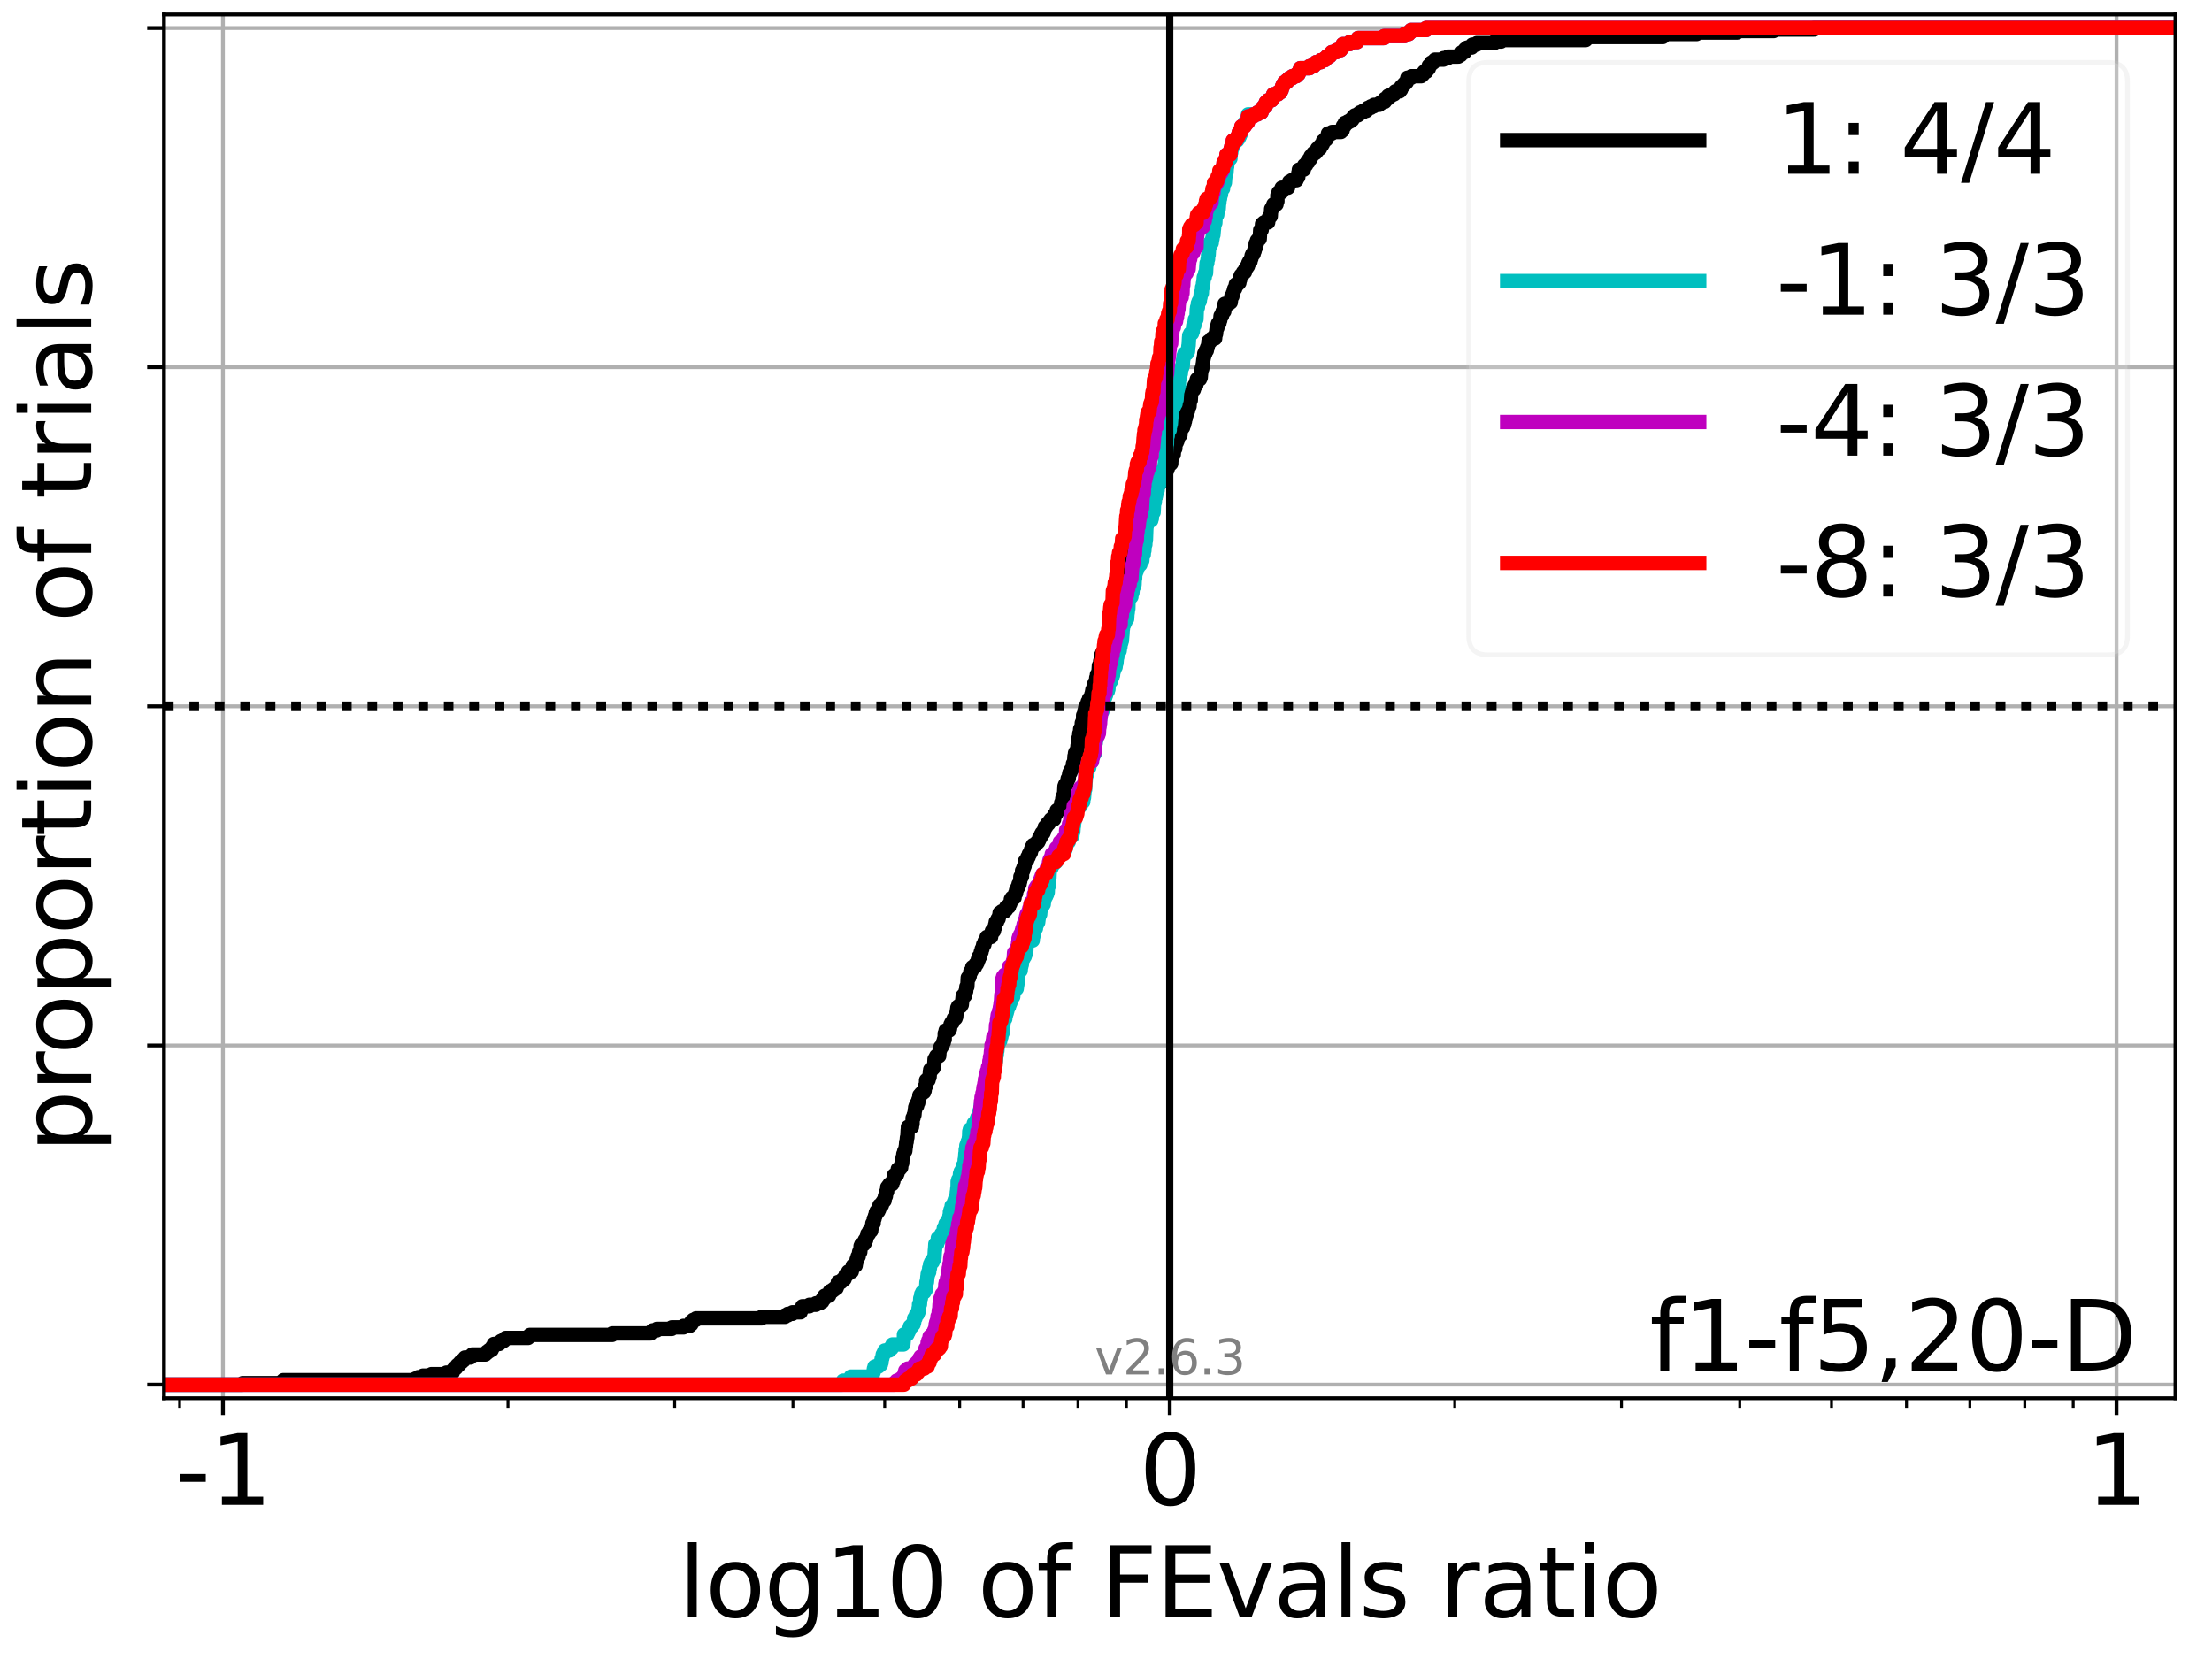 <?xml version="1.0" encoding="utf-8" standalone="no"?>
<!DOCTYPE svg PUBLIC "-//W3C//DTD SVG 1.1//EN"
  "http://www.w3.org/Graphics/SVG/1.1/DTD/svg11.dtd">
<svg xmlns:xlink="http://www.w3.org/1999/xlink" width="460.8pt" height="345.6pt" viewBox="0 0 460.8 345.6" xmlns="http://www.w3.org/2000/svg" version="1.1">
 <defs>
  <style type="text/css">*{stroke-linejoin: round; stroke-linecap: butt}</style>
 </defs>
 <g id="figure_1">
  <g id="patch_1">
   <path d="M 0 345.6 
L 460.8 345.6 
L 460.8 0 
L 0 0 
z
" style="fill: #ffffff"/>
  </g>
  <g id="axes_1">
   <g id="patch_2">
    <path d="M 34.16 291.28 
L 453.192 291.28 
L 453.192 3 
L 34.16 3 
z
" style="fill: #ffffff"/>
   </g>
   <g id="matplotlib.axis_1">
    <g id="xtick_1">
     <g id="line2d_1">
      <path d="M 46.441 291.28 
L 46.441 3 
" clip-path="url(#p0e6b6e8f8a)" style="fill: none; stroke: #b0b0b0; stroke-width: 0.8; stroke-linecap: square"/>
     </g>
     <g id="line2d_2">
      <defs>
       <path id="m3e3eb7b57e" d="M 0 0 
L 0 3.5 
" style="stroke: #000000; stroke-width: 0.8"/>
      </defs>
      <g>
       <use xlink:href="#m3e3eb7b57e" x="46.441" y="291.28" style="stroke: #000000; stroke-width: 0.8"/>
      </g>
     </g>
     <g id="text_1">
      <!-- -1 -->
      <g transform="translate(36.47 313.477)scale(0.2 -0.2)">
       <defs>
        <path id="DejaVuSans-2d" d="M 313 2009 
L 1997 2009 
L 1997 1497 
L 313 1497 
L 313 2009 
z
" transform="scale(0.016)"/>
        <path id="DejaVuSans-31" d="M 794 531 
L 1825 531 
L 1825 4091 
L 703 3866 
L 703 4441 
L 1819 4666 
L 2450 4666 
L 2450 531 
L 3481 531 
L 3481 0 
L 794 0 
L 794 531 
z
" transform="scale(0.016)"/>
       </defs>
       <use xlink:href="#DejaVuSans-2d"/>
       <use xlink:href="#DejaVuSans-31" x="36.084"/>
      </g>
     </g>
    </g>
    <g id="xtick_2">
     <g id="line2d_3">
      <path d="M 243.676 291.28 
L 243.676 3 
" clip-path="url(#p0e6b6e8f8a)" style="fill: none; stroke: #b0b0b0; stroke-width: 0.8; stroke-linecap: square"/>
     </g>
     <g id="line2d_4">
      <g>
       <use xlink:href="#m3e3eb7b57e" x="243.676" y="291.28" style="stroke: #000000; stroke-width: 0.8"/>
      </g>
     </g>
     <g id="text_2">
      <!-- 0 -->
      <g transform="translate(237.314 313.477)scale(0.2 -0.2)">
       <defs>
        <path id="DejaVuSans-30" d="M 2034 4250 
Q 1547 4250 1301 3770 
Q 1056 3291 1056 2328 
Q 1056 1369 1301 889 
Q 1547 409 2034 409 
Q 2525 409 2770 889 
Q 3016 1369 3016 2328 
Q 3016 3291 2770 3770 
Q 2525 4250 2034 4250 
z
M 2034 4750 
Q 2819 4750 3233 4129 
Q 3647 3509 3647 2328 
Q 3647 1150 3233 529 
Q 2819 -91 2034 -91 
Q 1250 -91 836 529 
Q 422 1150 422 2328 
Q 422 3509 836 4129 
Q 1250 4750 2034 4750 
z
" transform="scale(0.016)"/>
       </defs>
       <use xlink:href="#DejaVuSans-30"/>
      </g>
     </g>
    </g>
    <g id="xtick_3">
     <g id="line2d_5">
      <path d="M 440.911 291.28 
L 440.911 3 
" clip-path="url(#p0e6b6e8f8a)" style="fill: none; stroke: #b0b0b0; stroke-width: 0.8; stroke-linecap: square"/>
     </g>
     <g id="line2d_6">
      <g>
       <use xlink:href="#m3e3eb7b57e" x="440.911" y="291.28" style="stroke: #000000; stroke-width: 0.8"/>
      </g>
     </g>
     <g id="text_3">
      <!-- 1 -->
      <g transform="translate(434.549 313.477)scale(0.2 -0.2)">
       <use xlink:href="#DejaVuSans-31"/>
      </g>
     </g>
    </g>
    <g id="xtick_4">
     <g id="line2d_7">
      <defs>
       <path id="mf82b766a9c" d="M 0 0 
L 0 2 
" style="stroke: #000000; stroke-width: 0.6"/>
      </defs>
      <g>
       <use xlink:href="#mf82b766a9c" x="37.416" y="291.28" style="stroke: #000000; stroke-width: 0.6"/>
      </g>
     </g>
    </g>
    <g id="xtick_5">
     <g id="line2d_8">
      <g>
       <use xlink:href="#mf82b766a9c" x="105.814" y="291.28" style="stroke: #000000; stroke-width: 0.6"/>
      </g>
     </g>
    </g>
    <g id="xtick_6">
     <g id="line2d_9">
      <g>
       <use xlink:href="#mf82b766a9c" x="140.546" y="291.28" style="stroke: #000000; stroke-width: 0.6"/>
      </g>
     </g>
    </g>
    <g id="xtick_7">
     <g id="line2d_10">
      <g>
       <use xlink:href="#mf82b766a9c" x="165.188" y="291.28" style="stroke: #000000; stroke-width: 0.6"/>
      </g>
     </g>
    </g>
    <g id="xtick_8">
     <g id="line2d_11">
      <g>
       <use xlink:href="#mf82b766a9c" x="184.302" y="291.28" style="stroke: #000000; stroke-width: 0.6"/>
      </g>
     </g>
    </g>
    <g id="xtick_9">
     <g id="line2d_12">
      <g>
       <use xlink:href="#mf82b766a9c" x="199.92" y="291.28" style="stroke: #000000; stroke-width: 0.6"/>
      </g>
     </g>
    </g>
    <g id="xtick_10">
     <g id="line2d_13">
      <g>
       <use xlink:href="#mf82b766a9c" x="213.124" y="291.28" style="stroke: #000000; stroke-width: 0.6"/>
      </g>
     </g>
    </g>
    <g id="xtick_11">
     <g id="line2d_14">
      <g>
       <use xlink:href="#mf82b766a9c" x="224.562" y="291.28" style="stroke: #000000; stroke-width: 0.6"/>
      </g>
     </g>
    </g>
    <g id="xtick_12">
     <g id="line2d_15">
      <g>
       <use xlink:href="#mf82b766a9c" x="234.651" y="291.28" style="stroke: #000000; stroke-width: 0.6"/>
      </g>
     </g>
    </g>
    <g id="xtick_13">
     <g id="line2d_16">
      <g>
       <use xlink:href="#mf82b766a9c" x="303.05" y="291.28" style="stroke: #000000; stroke-width: 0.6"/>
      </g>
     </g>
    </g>
    <g id="xtick_14">
     <g id="line2d_17">
      <g>
       <use xlink:href="#mf82b766a9c" x="337.781" y="291.28" style="stroke: #000000; stroke-width: 0.6"/>
      </g>
     </g>
    </g>
    <g id="xtick_15">
     <g id="line2d_18">
      <g>
       <use xlink:href="#mf82b766a9c" x="362.424" y="291.28" style="stroke: #000000; stroke-width: 0.6"/>
      </g>
     </g>
    </g>
    <g id="xtick_16">
     <g id="line2d_19">
      <g>
       <use xlink:href="#mf82b766a9c" x="381.538" y="291.28" style="stroke: #000000; stroke-width: 0.6"/>
      </g>
     </g>
    </g>
    <g id="xtick_17">
     <g id="line2d_20">
      <g>
       <use xlink:href="#mf82b766a9c" x="397.155" y="291.28" style="stroke: #000000; stroke-width: 0.6"/>
      </g>
     </g>
    </g>
    <g id="xtick_18">
     <g id="line2d_21">
      <g>
       <use xlink:href="#mf82b766a9c" x="410.359" y="291.28" style="stroke: #000000; stroke-width: 0.6"/>
      </g>
     </g>
    </g>
    <g id="xtick_19">
     <g id="line2d_22">
      <g>
       <use xlink:href="#mf82b766a9c" x="421.797" y="291.28" style="stroke: #000000; stroke-width: 0.6"/>
      </g>
     </g>
    </g>
    <g id="xtick_20">
     <g id="line2d_23">
      <g>
       <use xlink:href="#mf82b766a9c" x="431.886" y="291.28" style="stroke: #000000; stroke-width: 0.6"/>
      </g>
     </g>
    </g>
    <g id="text_4">
     <!-- log10 of FEvals ratio -->
     <g transform="translate(141.371 336.833)scale(0.2 -0.2)">
      <defs>
       <path id="DejaVuSans-6c" d="M 603 4863 
L 1178 4863 
L 1178 0 
L 603 0 
L 603 4863 
z
" transform="scale(0.016)"/>
       <path id="DejaVuSans-6f" d="M 1959 3097 
Q 1497 3097 1228 2736 
Q 959 2375 959 1747 
Q 959 1119 1226 758 
Q 1494 397 1959 397 
Q 2419 397 2687 759 
Q 2956 1122 2956 1747 
Q 2956 2369 2687 2733 
Q 2419 3097 1959 3097 
z
M 1959 3584 
Q 2709 3584 3137 3096 
Q 3566 2609 3566 1747 
Q 3566 888 3137 398 
Q 2709 -91 1959 -91 
Q 1206 -91 779 398 
Q 353 888 353 1747 
Q 353 2609 779 3096 
Q 1206 3584 1959 3584 
z
" transform="scale(0.016)"/>
       <path id="DejaVuSans-67" d="M 2906 1791 
Q 2906 2416 2648 2759 
Q 2391 3103 1925 3103 
Q 1463 3103 1205 2759 
Q 947 2416 947 1791 
Q 947 1169 1205 825 
Q 1463 481 1925 481 
Q 2391 481 2648 825 
Q 2906 1169 2906 1791 
z
M 3481 434 
Q 3481 -459 3084 -895 
Q 2688 -1331 1869 -1331 
Q 1566 -1331 1297 -1286 
Q 1028 -1241 775 -1147 
L 775 -588 
Q 1028 -725 1275 -790 
Q 1522 -856 1778 -856 
Q 2344 -856 2625 -561 
Q 2906 -266 2906 331 
L 2906 616 
Q 2728 306 2450 153 
Q 2172 0 1784 0 
Q 1141 0 747 490 
Q 353 981 353 1791 
Q 353 2603 747 3093 
Q 1141 3584 1784 3584 
Q 2172 3584 2450 3431 
Q 2728 3278 2906 2969 
L 2906 3500 
L 3481 3500 
L 3481 434 
z
" transform="scale(0.016)"/>
       <path id="DejaVuSans-20" transform="scale(0.016)"/>
       <path id="DejaVuSans-66" d="M 2375 4863 
L 2375 4384 
L 1825 4384 
Q 1516 4384 1395 4259 
Q 1275 4134 1275 3809 
L 1275 3500 
L 2222 3500 
L 2222 3053 
L 1275 3053 
L 1275 0 
L 697 0 
L 697 3053 
L 147 3053 
L 147 3500 
L 697 3500 
L 697 3744 
Q 697 4328 969 4595 
Q 1241 4863 1831 4863 
L 2375 4863 
z
" transform="scale(0.016)"/>
       <path id="DejaVuSans-46" d="M 628 4666 
L 3309 4666 
L 3309 4134 
L 1259 4134 
L 1259 2759 
L 3109 2759 
L 3109 2228 
L 1259 2228 
L 1259 0 
L 628 0 
L 628 4666 
z
" transform="scale(0.016)"/>
       <path id="DejaVuSans-45" d="M 628 4666 
L 3578 4666 
L 3578 4134 
L 1259 4134 
L 1259 2753 
L 3481 2753 
L 3481 2222 
L 1259 2222 
L 1259 531 
L 3634 531 
L 3634 0 
L 628 0 
L 628 4666 
z
" transform="scale(0.016)"/>
       <path id="DejaVuSans-76" d="M 191 3500 
L 800 3500 
L 1894 563 
L 2988 3500 
L 3597 3500 
L 2284 0 
L 1503 0 
L 191 3500 
z
" transform="scale(0.016)"/>
       <path id="DejaVuSans-61" d="M 2194 1759 
Q 1497 1759 1228 1600 
Q 959 1441 959 1056 
Q 959 750 1161 570 
Q 1363 391 1709 391 
Q 2188 391 2477 730 
Q 2766 1069 2766 1631 
L 2766 1759 
L 2194 1759 
z
M 3341 1997 
L 3341 0 
L 2766 0 
L 2766 531 
Q 2569 213 2275 61 
Q 1981 -91 1556 -91 
Q 1019 -91 701 211 
Q 384 513 384 1019 
Q 384 1609 779 1909 
Q 1175 2209 1959 2209 
L 2766 2209 
L 2766 2266 
Q 2766 2663 2505 2880 
Q 2244 3097 1772 3097 
Q 1472 3097 1187 3025 
Q 903 2953 641 2809 
L 641 3341 
Q 956 3463 1253 3523 
Q 1550 3584 1831 3584 
Q 2591 3584 2966 3190 
Q 3341 2797 3341 1997 
z
" transform="scale(0.016)"/>
       <path id="DejaVuSans-73" d="M 2834 3397 
L 2834 2853 
Q 2591 2978 2328 3040 
Q 2066 3103 1784 3103 
Q 1356 3103 1142 2972 
Q 928 2841 928 2578 
Q 928 2378 1081 2264 
Q 1234 2150 1697 2047 
L 1894 2003 
Q 2506 1872 2764 1633 
Q 3022 1394 3022 966 
Q 3022 478 2636 193 
Q 2250 -91 1575 -91 
Q 1294 -91 989 -36 
Q 684 19 347 128 
L 347 722 
Q 666 556 975 473 
Q 1284 391 1588 391 
Q 1994 391 2212 530 
Q 2431 669 2431 922 
Q 2431 1156 2273 1281 
Q 2116 1406 1581 1522 
L 1381 1569 
Q 847 1681 609 1914 
Q 372 2147 372 2553 
Q 372 3047 722 3315 
Q 1072 3584 1716 3584 
Q 2034 3584 2315 3537 
Q 2597 3491 2834 3397 
z
" transform="scale(0.016)"/>
       <path id="DejaVuSans-72" d="M 2631 2963 
Q 2534 3019 2420 3045 
Q 2306 3072 2169 3072 
Q 1681 3072 1420 2755 
Q 1159 2438 1159 1844 
L 1159 0 
L 581 0 
L 581 3500 
L 1159 3500 
L 1159 2956 
Q 1341 3275 1631 3429 
Q 1922 3584 2338 3584 
Q 2397 3584 2469 3576 
Q 2541 3569 2628 3553 
L 2631 2963 
z
" transform="scale(0.016)"/>
       <path id="DejaVuSans-74" d="M 1172 4494 
L 1172 3500 
L 2356 3500 
L 2356 3053 
L 1172 3053 
L 1172 1153 
Q 1172 725 1289 603 
Q 1406 481 1766 481 
L 2356 481 
L 2356 0 
L 1766 0 
Q 1100 0 847 248 
Q 594 497 594 1153 
L 594 3053 
L 172 3053 
L 172 3500 
L 594 3500 
L 594 4494 
L 1172 4494 
z
" transform="scale(0.016)"/>
       <path id="DejaVuSans-69" d="M 603 3500 
L 1178 3500 
L 1178 0 
L 603 0 
L 603 3500 
z
M 603 4863 
L 1178 4863 
L 1178 4134 
L 603 4134 
L 603 4863 
z
" transform="scale(0.016)"/>
      </defs>
      <use xlink:href="#DejaVuSans-6c"/>
      <use xlink:href="#DejaVuSans-6f" x="27.783"/>
      <use xlink:href="#DejaVuSans-67" x="88.965"/>
      <use xlink:href="#DejaVuSans-31" x="152.441"/>
      <use xlink:href="#DejaVuSans-30" x="216.064"/>
      <use xlink:href="#DejaVuSans-20" x="279.688"/>
      <use xlink:href="#DejaVuSans-6f" x="311.475"/>
      <use xlink:href="#DejaVuSans-66" x="372.656"/>
      <use xlink:href="#DejaVuSans-20" x="407.861"/>
      <use xlink:href="#DejaVuSans-46" x="439.648"/>
      <use xlink:href="#DejaVuSans-45" x="497.168"/>
      <use xlink:href="#DejaVuSans-76" x="560.352"/>
      <use xlink:href="#DejaVuSans-61" x="619.531"/>
      <use xlink:href="#DejaVuSans-6c" x="680.811"/>
      <use xlink:href="#DejaVuSans-73" x="708.594"/>
      <use xlink:href="#DejaVuSans-20" x="760.693"/>
      <use xlink:href="#DejaVuSans-72" x="792.48"/>
      <use xlink:href="#DejaVuSans-61" x="833.594"/>
      <use xlink:href="#DejaVuSans-74" x="894.873"/>
      <use xlink:href="#DejaVuSans-69" x="934.082"/>
      <use xlink:href="#DejaVuSans-6f" x="961.865"/>
     </g>
    </g>
   </g>
   <g id="matplotlib.axis_2">
    <g id="ytick_1">
     <g id="line2d_24">
      <path d="M 34.16 288.454 
L 453.192 288.454 
" clip-path="url(#p0e6b6e8f8a)" style="fill: none; stroke: #b0b0b0; stroke-width: 0.8; stroke-linecap: square"/>
     </g>
     <g id="line2d_25">
      <defs>
       <path id="m34d3396ebb" d="M 0 0 
L -3.5 0 
" style="stroke: #000000; stroke-width: 0.8"/>
      </defs>
      <g>
       <use xlink:href="#m34d3396ebb" x="34.16" y="288.454" style="stroke: #000000; stroke-width: 0.8"/>
      </g>
     </g>
    </g>
    <g id="ytick_2">
     <g id="line2d_26">
      <path d="M 34.16 217.797 
L 453.192 217.797 
" clip-path="url(#p0e6b6e8f8a)" style="fill: none; stroke: #b0b0b0; stroke-width: 0.8; stroke-linecap: square"/>
     </g>
     <g id="line2d_27">
      <g>
       <use xlink:href="#m34d3396ebb" x="34.16" y="217.797" style="stroke: #000000; stroke-width: 0.8"/>
      </g>
     </g>
    </g>
    <g id="ytick_3">
     <g id="line2d_28">
      <path d="M 34.16 147.14 
L 453.192 147.14 
" clip-path="url(#p0e6b6e8f8a)" style="fill: none; stroke: #b0b0b0; stroke-width: 0.8; stroke-linecap: square"/>
     </g>
     <g id="line2d_29">
      <g>
       <use xlink:href="#m34d3396ebb" x="34.16" y="147.14" style="stroke: #000000; stroke-width: 0.8"/>
      </g>
     </g>
    </g>
    <g id="ytick_4">
     <g id="line2d_30">
      <path d="M 34.16 76.483 
L 453.192 76.483 
" clip-path="url(#p0e6b6e8f8a)" style="fill: none; stroke: #b0b0b0; stroke-width: 0.8; stroke-linecap: square"/>
     </g>
     <g id="line2d_31">
      <g>
       <use xlink:href="#m34d3396ebb" x="34.16" y="76.483" style="stroke: #000000; stroke-width: 0.8"/>
      </g>
     </g>
    </g>
    <g id="ytick_5">
     <g id="line2d_32">
      <path d="M 34.16 5.826 
L 453.192 5.826 
" clip-path="url(#p0e6b6e8f8a)" style="fill: none; stroke: #b0b0b0; stroke-width: 0.8; stroke-linecap: square"/>
     </g>
     <g id="line2d_33">
      <g>
       <use xlink:href="#m34d3396ebb" x="34.16" y="5.826" style="stroke: #000000; stroke-width: 0.8"/>
      </g>
     </g>
    </g>
    <g id="text_5">
     <!-- proportion of trials -->
     <g transform="translate(19.001 240.146)rotate(-90)scale(0.2 -0.2)">
      <defs>
       <path id="DejaVuSans-70" d="M 1159 525 
L 1159 -1331 
L 581 -1331 
L 581 3500 
L 1159 3500 
L 1159 2969 
Q 1341 3281 1617 3432 
Q 1894 3584 2278 3584 
Q 2916 3584 3314 3078 
Q 3713 2572 3713 1747 
Q 3713 922 3314 415 
Q 2916 -91 2278 -91 
Q 1894 -91 1617 61 
Q 1341 213 1159 525 
z
M 3116 1747 
Q 3116 2381 2855 2742 
Q 2594 3103 2138 3103 
Q 1681 3103 1420 2742 
Q 1159 2381 1159 1747 
Q 1159 1113 1420 752 
Q 1681 391 2138 391 
Q 2594 391 2855 752 
Q 3116 1113 3116 1747 
z
" transform="scale(0.016)"/>
       <path id="DejaVuSans-6e" d="M 3513 2113 
L 3513 0 
L 2938 0 
L 2938 2094 
Q 2938 2591 2744 2837 
Q 2550 3084 2163 3084 
Q 1697 3084 1428 2787 
Q 1159 2491 1159 1978 
L 1159 0 
L 581 0 
L 581 3500 
L 1159 3500 
L 1159 2956 
Q 1366 3272 1645 3428 
Q 1925 3584 2291 3584 
Q 2894 3584 3203 3211 
Q 3513 2838 3513 2113 
z
" transform="scale(0.016)"/>
      </defs>
      <use xlink:href="#DejaVuSans-70"/>
      <use xlink:href="#DejaVuSans-72" x="63.477"/>
      <use xlink:href="#DejaVuSans-6f" x="102.34"/>
      <use xlink:href="#DejaVuSans-70" x="163.521"/>
      <use xlink:href="#DejaVuSans-6f" x="226.998"/>
      <use xlink:href="#DejaVuSans-72" x="288.18"/>
      <use xlink:href="#DejaVuSans-74" x="329.293"/>
      <use xlink:href="#DejaVuSans-69" x="368.502"/>
      <use xlink:href="#DejaVuSans-6f" x="396.285"/>
      <use xlink:href="#DejaVuSans-6e" x="457.467"/>
      <use xlink:href="#DejaVuSans-20" x="520.846"/>
      <use xlink:href="#DejaVuSans-6f" x="552.633"/>
      <use xlink:href="#DejaVuSans-66" x="613.814"/>
      <use xlink:href="#DejaVuSans-20" x="649.02"/>
      <use xlink:href="#DejaVuSans-74" x="680.807"/>
      <use xlink:href="#DejaVuSans-72" x="720.016"/>
      <use xlink:href="#DejaVuSans-69" x="761.129"/>
      <use xlink:href="#DejaVuSans-61" x="788.912"/>
      <use xlink:href="#DejaVuSans-6c" x="850.191"/>
      <use xlink:href="#DejaVuSans-73" x="877.975"/>
     </g>
    </g>
   </g>
   <g id="line2d_34">
    <path d="M 34.16 288.454 
L 50.53 288.454 
L 50.53 288.14 
L 58.653 288.14 
L 58.653 287.826 
L 59.013 287.826 
L 59.013 287.512 
L 86.53 287.512 
L 86.53 287.198 
L 87.123 287.198 
L 87.123 286.884 
L 88.098 286.884 
L 88.098 286.57 
L 89.873 286.57 
L 89.873 286.256 
L 92.98 286.256 
L 92.98 285.941 
L 94.31 285.941 
L 94.387 285.313 
L 94.653 285.313 
L 94.653 284.999 
L 95.013 284.999 
L 95.013 284.685 
L 95.246 284.685 
L 95.246 284.371 
L 95.606 284.371 
L 95.606 284.057 
L 95.877 284.057 
L 95.877 283.743 
L 96.221 283.743 
L 96.221 283.429 
L 96.581 283.429 
L 96.581 283.115 
L 96.836 283.115 
L 96.836 282.801 
L 97.996 282.801 
L 97.996 282.487 
L 98.356 282.487 
L 98.356 282.173 
L 101.103 282.173 
L 101.103 281.859 
L 101.463 281.859 
L 101.463 281.545 
L 101.881 281.545 
L 101.881 281.231 
L 102.433 281.231 
L 102.51 280.603 
L 102.793 280.603 
L 102.87 279.975 
L 104 279.975 
L 104 279.661 
L 104.36 279.661 
L 104.36 279.347 
L 104.959 279.347 
L 104.959 279.033 
L 105.319 279.033 
L 105.319 278.719 
L 110.004 278.719 
L 110.004 278.405 
L 110.364 278.405 
L 110.364 278.091 
L 127.53 278.091 
L 127.53 277.777 
L 135.561 277.777 
L 135.561 277.463 
L 135.917 277.463 
L 135.917 277.149 
L 136.834 277.149 
L 136.834 276.835 
L 139.941 276.835 
L 139.941 276.521 
L 142.382 276.521 
L 142.382 276.207 
L 143.684 276.207 
L 143.684 275.893 
L 144.04 275.893 
L 144.045 275.264 
L 144.4 275.264 
L 144.4 274.95 
L 145.01 274.95 
L 145.01 274.636 
L 158.649 274.636 
L 158.649 274.322 
L 163.53 274.322 
L 163.53 274.008 
L 164.122 274.008 
L 164.122 273.694 
L 165.098 273.694 
L 165.098 273.38 
L 166.772 273.38 
L 166.873 272.752 
L 167.103 272.752 
L 167.132 272.124 
L 168.616 272.124 
L 168.616 271.81 
L 169.98 271.81 
L 169.98 271.496 
L 170.809 271.496 
L 170.809 271.182 
L 171.309 271.182 
L 171.387 270.554 
L 171.764 270.554 
L 171.782 269.926 
L 172.725 269.926 
L 172.834 269.298 
L 172.877 269.298 
L 172.877 268.984 
L 173.426 268.984 
L 173.426 268.67 
L 173.836 268.67 
L 173.836 268.356 
L 174.28 268.356 
L 174.28 268.042 
L 174.402 268.042 
L 174.505 267.414 
L 174.544 267.414 
L 174.544 267.1 
L 175.226 267.1 
L 175.226 266.786 
L 175.586 266.786 
L 175.586 266.472 
L 175.941 266.472 
L 175.941 266.158 
L 176.064 266.158 
L 176.064 265.844 
L 176.177 265.844 
L 176.177 265.529 
L 176.533 265.529 
L 176.533 265.215 
L 176.697 265.215 
L 176.697 264.901 
L 177.448 264.901 
L 177.508 264.273 
L 177.653 264.273 
L 177.67 263.645 
L 178.257 263.645 
L 178.338 263.017 
L 178.382 263.017 
L 178.456 262.389 
L 178.614 262.389 
L 178.66 261.761 
L 178.877 261.761 
L 178.974 260.819 
L 179.212 260.819 
L 179.283 259.563 
L 179.416 259.563 
L 179.416 259.249 
L 179.95 259.249 
L 179.95 258.935 
L 180.169 258.935 
L 180.173 258.307 
L 180.433 258.307 
L 180.531 257.679 
L 180.613 257.679 
L 180.691 257.051 
L 181.01 257.051 
L 181.07 256.423 
L 181.487 256.423 
L 181.504 255.795 
L 181.603 255.795 
L 181.603 255.481 
L 181.725 255.481 
L 181.728 254.852 
L 181.992 254.852 
L 182.043 253.91 
L 182.181 253.91 
L 182.278 253.282 
L 182.39 253.282 
L 182.448 252.654 
L 182.578 252.654 
L 182.578 252.34 
L 182.987 252.34 
L 182.987 252.026 
L 183.14 252.026 
L 183.21 251.084 
L 183.72 251.084 
L 183.797 250.456 
L 184.003 250.456 
L 184.003 250.142 
L 184.267 250.142 
L 184.353 249.2 
L 184.542 249.2 
L 184.636 248.258 
L 184.806 248.258 
L 184.832 247.316 
L 185.062 247.316 
L 185.062 247.002 
L 185.287 247.002 
L 185.287 246.688 
L 185.872 246.688 
L 185.904 246.06 
L 186.107 246.06 
L 186.161 245.432 
L 186.239 245.432 
L 186.246 244.803 
L 186.829 244.803 
L 186.829 244.489 
L 186.952 244.489 
L 187.025 243.547 
L 187.46 243.547 
L 187.46 243.233 
L 187.729 243.233 
L 187.802 242.291 
L 187.951 242.291 
L 187.998 241.349 
L 188.065 241.349 
L 188.065 241.035 
L 188.179 241.035 
L 188.185 240.407 
L 188.291 240.407 
L 188.382 239.779 
L 188.59 239.779 
L 188.688 238.837 
L 188.718 238.837 
L 188.79 237.895 
L 188.867 237.895 
L 188.942 236.953 
L 189.021 236.953 
L 189.099 235.383 
L 189.145 235.383 
L 189.145 234.755 
L 189.981 234.755 
L 189.996 234.126 
L 190.101 234.126 
L 190.118 232.87 
L 190.301 232.87 
L 190.357 232.242 
L 190.497 232.242 
L 190.565 231.3 
L 190.619 231.3 
L 190.658 230.672 
L 190.761 230.672 
L 190.761 230.358 
L 191.062 230.358 
L 191.062 229.73 
L 191.291 229.73 
L 191.316 229.102 
L 191.452 229.102 
L 191.537 228.16 
L 191.8 228.16 
L 191.8 227.846 
L 192.095 227.846 
L 192.095 227.532 
L 192.498 227.532 
L 192.498 227.218 
L 192.617 227.218 
L 192.705 226.276 
L 192.881 226.276 
L 192.932 225.02 
L 193.432 225.02 
L 193.471 224.392 
L 193.646 224.392 
L 193.733 223.135 
L 193.783 223.135 
L 193.783 222.821 
L 194.18 222.821 
L 194.18 222.507 
L 194.477 222.507 
L 194.556 221.879 
L 194.622 221.879 
L 194.691 220.623 
L 194.876 220.623 
L 194.876 220.309 
L 195.034 220.309 
L 195.034 219.995 
L 195.646 219.995 
L 195.739 218.739 
L 195.839 218.739 
L 195.916 218.111 
L 196.177 218.111 
L 196.177 217.797 
L 196.361 217.797 
L 196.441 217.169 
L 196.607 217.169 
L 196.645 216.541 
L 196.793 216.541 
L 196.811 215.285 
L 196.996 215.285 
L 196.996 214.657 
L 197.755 214.657 
L 197.755 214.343 
L 197.895 214.343 
L 197.977 213.714 
L 198.013 213.714 
L 198.013 213.4 
L 198.162 213.4 
L 198.162 213.086 
L 198.426 213.086 
L 198.426 212.772 
L 198.552 212.772 
L 198.552 212.458 
L 198.679 212.458 
L 198.679 212.144 
L 199.079 212.144 
L 199.079 211.83 
L 199.191 211.83 
L 199.272 210.888 
L 199.31 210.888 
L 199.387 210.26 
L 199.426 210.26 
L 199.426 209.946 
L 199.574 209.946 
L 199.574 209.632 
L 200.17 209.632 
L 200.17 209.318 
L 200.353 209.318 
L 200.445 208.376 
L 200.466 208.376 
L 200.556 207.434 
L 201.026 207.434 
L 201.126 206.806 
L 201.143 206.806 
L 201.143 206.492 
L 201.269 206.492 
L 201.315 205.55 
L 201.507 205.55 
L 201.603 203.665 
L 201.89 203.665 
L 201.89 203.351 
L 202.004 203.351 
L 202.087 202.723 
L 202.134 202.723 
L 202.134 202.409 
L 202.338 202.409 
L 202.338 202.095 
L 202.49 202.095 
L 202.542 201.467 
L 203.115 201.467 
L 203.201 200.839 
L 203.486 200.839 
L 203.486 200.525 
L 203.642 200.525 
L 203.69 199.897 
L 203.888 199.897 
L 203.906 199.269 
L 204.177 199.269 
L 204.279 198.641 
L 204.311 198.641 
L 204.311 198.327 
L 204.465 198.327 
L 204.507 197.699 
L 204.647 197.699 
L 204.752 197.071 
L 204.818 197.071 
L 204.818 196.757 
L 205.067 196.757 
L 205.106 196.129 
L 205.261 196.129 
L 205.261 195.815 
L 205.462 195.815 
L 205.547 195.187 
L 206.459 195.187 
L 206.462 194.559 
L 206.627 194.559 
L 206.627 193.931 
L 207.053 193.931 
L 207.092 193.302 
L 207.237 193.302 
L 207.301 192.674 
L 207.351 192.674 
L 207.436 192.046 
L 207.712 192.046 
L 207.818 191.418 
L 208.021 191.418 
L 208.122 190.79 
L 208.201 190.79 
L 208.24 190.162 
L 208.652 190.162 
L 208.652 189.848 
L 209.348 189.848 
L 209.348 189.534 
L 209.607 189.534 
L 209.624 188.906 
L 210.187 188.906 
L 210.298 188.278 
L 210.447 188.278 
L 210.447 187.964 
L 210.568 187.964 
L 210.576 187.336 
L 210.773 187.336 
L 210.773 187.022 
L 211.35 187.022 
L 211.358 186.394 
L 211.473 186.394 
L 211.473 186.08 
L 211.664 186.08 
L 211.664 185.452 
L 211.812 185.452 
L 211.812 185.138 
L 211.95 185.138 
L 211.95 184.824 
L 212.123 184.824 
L 212.173 184.196 
L 212.387 184.196 
L 212.493 183.568 
L 212.532 183.568 
L 212.571 182.625 
L 212.892 182.625 
L 212.917 181.369 
L 213.149 181.369 
L 213.19 180.741 
L 213.321 180.741 
L 213.321 180.427 
L 213.448 180.427 
L 213.481 179.485 
L 213.705 179.485 
L 213.705 179.171 
L 213.993 179.171 
L 214.04 178.543 
L 214.281 178.543 
L 214.324 177.915 
L 214.568 177.915 
L 214.568 177.601 
L 214.749 177.601 
L 214.768 176.973 
L 214.927 176.973 
L 215.016 176.345 
L 215.184 176.345 
L 215.184 176.031 
L 215.723 176.031 
L 215.723 175.717 
L 216.01 175.717 
L 216.01 175.403 
L 216.299 175.403 
L 216.299 175.089 
L 216.453 175.089 
L 216.503 174.461 
L 216.791 174.461 
L 216.857 173.833 
L 217.024 173.833 
L 217.024 173.519 
L 217.391 173.519 
L 217.391 173.205 
L 217.518 173.205 
L 217.563 172.576 
L 217.652 172.576 
L 217.652 172.262 
L 217.939 172.262 
L 217.939 171.948 
L 218.108 171.948 
L 218.108 171.634 
L 218.438 171.634 
L 218.438 171.32 
L 218.662 171.32 
L 218.662 171.006 
L 218.89 171.006 
L 218.89 170.692 
L 219.586 170.692 
L 219.621 169.75 
L 219.898 169.75 
L 219.898 169.436 
L 220.115 169.436 
L 220.14 168.808 
L 220.555 168.808 
L 220.555 168.494 
L 220.807 168.494 
L 220.807 168.18 
L 221.014 168.18 
L 221.062 167.238 
L 221.227 167.238 
L 221.305 166.296 
L 221.482 166.296 
L 221.512 165.668 
L 221.654 165.668 
L 221.753 163.784 
L 221.865 163.784 
L 221.865 163.47 
L 222.221 163.47 
L 222.253 162.842 
L 222.346 162.842 
L 222.417 162.213 
L 222.63 162.213 
L 222.72 161.271 
L 222.795 161.271 
L 222.795 160.957 
L 223.002 160.957 
L 223.002 160.643 
L 223.116 160.643 
L 223.116 160.329 
L 223.322 160.329 
L 223.322 160.015 
L 223.498 160.015 
L 223.518 159.073 
L 223.75 159.073 
L 223.841 157.503 
L 223.918 157.503 
L 223.951 156.875 
L 224.1 156.875 
L 224.1 156.561 
L 224.389 156.561 
L 224.472 155.305 
L 224.543 155.305 
L 224.562 154.363 
L 224.677 154.363 
L 224.677 153.735 
L 224.804 153.735 
L 224.843 152.793 
L 224.964 152.793 
L 225.024 151.85 
L 225.289 151.85 
L 225.365 150.594 
L 225.519 150.594 
L 225.617 149.652 
L 225.638 149.652 
L 225.638 149.024 
L 225.827 149.024 
L 225.918 148.082 
L 225.996 148.082 
L 226.065 147.454 
L 226.134 147.454 
L 226.134 147.14 
L 226.539 147.14 
L 226.592 146.198 
L 226.81 146.198 
L 226.86 145.57 
L 227.152 145.57 
L 227.152 145.256 
L 227.294 145.256 
L 227.358 144.628 
L 227.413 144.628 
L 227.512 144 
L 227.564 144 
L 227.564 143.686 
L 227.769 143.686 
L 227.836 142.744 
L 227.963 142.744 
L 227.963 142.43 
L 228.11 142.43 
L 228.11 142.116 
L 228.335 142.116 
L 228.37 141.173 
L 228.508 141.173 
L 228.508 140.545 
L 228.691 140.545 
L 228.799 139.917 
L 228.842 139.917 
L 228.925 138.661 
L 229.079 138.661 
L 229.171 138.033 
L 229.198 138.033 
L 229.198 137.719 
L 229.339 137.719 
L 229.411 136.463 
L 229.546 136.463 
L 229.546 136.149 
L 229.71 136.149 
L 229.71 135.835 
L 229.941 135.835 
L 230.041 135.207 
L 230.289 135.207 
L 230.4 133.951 
L 230.409 133.951 
L 230.51 133.009 
L 231.076 133.009 
L 231.183 132.381 
L 231.368 132.381 
L 231.474 131.438 
L 231.542 131.438 
L 231.542 130.81 
L 231.73 130.81 
L 231.807 129.554 
L 232.057 129.554 
L 232.057 129.24 
L 232.331 129.24 
L 232.399 127.984 
L 232.446 127.984 
L 232.446 127.67 
L 232.634 127.67 
L 232.744 126.728 
L 232.804 126.728 
L 232.881 125.472 
L 232.921 125.472 
L 233.029 124.844 
L 233.297 124.844 
L 233.385 124.216 
L 233.587 124.216 
L 233.636 123.588 
L 233.776 123.588 
L 233.853 122.96 
L 234.103 122.96 
L 234.18 122.332 
L 234.257 122.332 
L 234.279 121.704 
L 234.371 121.704 
L 234.392 121.075 
L 234.68 121.075 
L 234.785 119.505 
L 234.823 119.505 
L 234.837 118.877 
L 234.957 118.877 
L 235.009 117.935 
L 235.33 117.935 
L 235.343 117.307 
L 235.633 117.307 
L 235.649 116.679 
L 235.934 116.679 
L 235.934 116.365 
L 236.173 116.365 
L 236.223 115.423 
L 236.292 115.423 
L 236.302 114.795 
L 236.413 114.795 
L 236.511 113.539 
L 236.663 113.539 
L 236.663 113.225 
L 236.798 113.225 
L 236.82 112.597 
L 236.963 112.597 
L 236.963 112.283 
L 237.115 112.283 
L 237.115 111.969 
L 237.543 111.969 
L 237.543 111.341 
L 237.925 111.341 
L 237.925 111.026 
L 238.243 111.026 
L 238.337 110.398 
L 238.467 110.398 
L 238.518 109.456 
L 238.805 109.456 
L 238.805 109.142 
L 238.966 109.142 
L 239.045 108.514 
L 239.112 108.514 
L 239.206 107.572 
L 239.302 107.572 
L 239.302 107.258 
L 239.585 107.258 
L 239.691 106.63 
L 239.951 106.63 
L 239.978 106.002 
L 240.161 106.002 
L 240.272 104.746 
L 240.294 104.746 
L 240.375 104.118 
L 240.513 104.118 
L 240.561 103.49 
L 240.712 103.49 
L 240.716 102.234 
L 240.849 102.234 
L 240.849 101.92 
L 241.054 101.92 
L 241.136 101.292 
L 241.228 101.292 
L 241.228 100.978 
L 241.347 100.978 
L 241.428 100.349 
L 242.283 100.349 
L 242.344 99.721 
L 242.541 99.721 
L 242.566 99.093 
L 242.736 99.093 
L 242.784 97.837 
L 243.214 97.837 
L 243.304 96.895 
L 243.676 96.895 
L 243.676 96.581 
L 243.987 96.581 
L 244.011 95.639 
L 244.103 95.639 
L 244.18 94.697 
L 244.506 94.697 
L 244.612 93.441 
L 244.834 93.441 
L 244.874 92.499 
L 244.953 92.499 
L 244.953 92.185 
L 245.144 92.185 
L 245.144 91.871 
L 245.277 91.871 
L 245.311 91.243 
L 245.467 91.243 
L 245.569 90.615 
L 245.909 90.615 
L 245.948 89.672 
L 246.036 89.672 
L 246.036 89.358 
L 246.226 89.358 
L 246.226 89.044 
L 246.454 89.044 
L 246.532 88.416 
L 246.682 88.416 
L 246.777 87.788 
L 246.841 87.788 
L 246.842 87.16 
L 246.998 87.16 
L 247.017 86.532 
L 247.155 86.532 
L 247.221 85.59 
L 247.484 85.59 
L 247.51 84.962 
L 247.633 84.962 
L 247.633 84.648 
L 247.798 84.648 
L 247.878 83.392 
L 248.056 83.392 
L 248.14 81.822 
L 248.225 81.822 
L 248.288 81.194 
L 248.703 81.194 
L 248.774 80.566 
L 248.841 80.566 
L 248.841 80.252 
L 249.204 80.252 
L 249.234 79.309 
L 249.326 79.309 
L 249.326 78.995 
L 249.979 78.995 
L 249.979 78.681 
L 250.126 78.681 
L 250.229 77.425 
L 250.268 77.425 
L 250.32 76.797 
L 250.455 76.797 
L 250.556 75.855 
L 250.575 75.855 
L 250.682 74.913 
L 250.698 74.913 
L 250.805 74.285 
L 250.843 74.285 
L 250.878 73.657 
L 251.089 73.657 
L 251.171 73.029 
L 251.398 73.029 
L 251.455 72.401 
L 251.574 72.401 
L 251.674 71.773 
L 251.74 71.773 
L 251.74 71.145 
L 252.182 71.145 
L 252.182 70.831 
L 252.395 70.831 
L 252.395 70.517 
L 253.129 70.517 
L 253.217 69.574 
L 253.32 69.574 
L 253.407 68.632 
L 253.441 68.632 
L 253.441 68.318 
L 253.605 68.318 
L 253.631 67.69 
L 253.729 67.69 
L 253.729 67.376 
L 254.016 67.376 
L 254.1 66.748 
L 254.194 66.748 
L 254.265 65.806 
L 254.568 65.806 
L 254.584 65.178 
L 254.693 65.178 
L 254.693 64.864 
L 255.048 64.864 
L 255.114 63.294 
L 256.005 63.294 
L 256.005 62.98 
L 256.389 62.98 
L 256.485 62.038 
L 256.513 62.038 
L 256.513 61.724 
L 256.736 61.724 
L 256.817 61.096 
L 256.933 61.096 
L 257.024 60.468 
L 257.111 60.468 
L 257.111 60.154 
L 257.311 60.154 
L 257.387 59.525 
L 257.451 59.525 
L 257.451 59.211 
L 257.901 59.211 
L 257.901 58.897 
L 258.183 58.897 
L 258.229 58.269 
L 258.347 58.269 
L 258.367 57.641 
L 258.5 57.641 
L 258.5 57.327 
L 258.822 57.327 
L 258.822 57.013 
L 258.955 57.013 
L 258.955 56.699 
L 259.344 56.699 
L 259.386 56.071 
L 259.562 56.071 
L 259.562 55.757 
L 259.771 55.757 
L 259.771 55.443 
L 259.981 55.443 
L 260.041 54.815 
L 260.209 54.815 
L 260.209 54.501 
L 260.497 54.501 
L 260.576 53.873 
L 260.682 53.873 
L 260.733 53.245 
L 260.865 53.245 
L 260.865 52.931 
L 261.153 52.931 
L 261.218 52.303 
L 261.359 52.303 
L 261.44 51.675 
L 261.566 51.675 
L 261.583 50.733 
L 261.829 50.733 
L 261.844 50.105 
L 262.102 50.105 
L 262.102 49.791 
L 262.422 49.791 
L 262.531 47.906 
L 262.835 47.906 
L 262.907 46.65 
L 263.267 46.65 
L 263.267 46.336 
L 264.176 46.336 
L 264.277 45.394 
L 264.465 45.394 
L 264.465 45.08 
L 264.715 45.08 
L 264.811 43.51 
L 265.04 43.51 
L 265.04 43.196 
L 265.154 43.196 
L 265.154 42.882 
L 265.275 42.882 
L 265.275 42.568 
L 265.918 42.568 
L 265.937 41.94 
L 266.105 41.94 
L 266.105 40.684 
L 266.274 40.684 
L 266.335 40.056 
L 266.986 40.056 
L 266.997 39.114 
L 268.318 39.114 
L 268.41 38.485 
L 268.54 38.485 
L 268.57 37.857 
L 269.094 37.857 
L 269.094 37.543 
L 270.093 37.543 
L 270.181 36.915 
L 270.449 36.915 
L 270.476 35.973 
L 270.583 35.973 
L 270.586 35.345 
L 271.604 35.345 
L 271.704 34.403 
L 272.102 34.403 
L 272.102 34.089 
L 272.266 34.089 
L 272.266 33.775 
L 272.567 33.775 
L 272.567 33.461 
L 272.699 33.461 
L 272.699 33.147 
L 272.982 33.147 
L 273.052 32.519 
L 273.337 32.519 
L 273.337 32.205 
L 273.567 32.205 
L 273.567 31.891 
L 274.055 31.891 
L 274.055 31.577 
L 274.317 31.577 
L 274.411 30.949 
L 274.99 30.949 
L 275.027 30.321 
L 275.383 30.321 
L 275.383 30.007 
L 275.561 30.007 
L 275.599 29.379 
L 275.953 29.379 
L 275.953 29.065 
L 276.298 29.065 
L 276.298 28.751 
L 276.438 28.751 
L 276.438 28.436 
L 276.641 28.436 
L 276.641 27.808 
L 277.481 27.808 
L 277.481 27.494 
L 279.344 27.494 
L 279.344 27.18 
L 279.69 27.18 
L 279.756 26.238 
L 280.138 26.238 
L 280.138 25.61 
L 280.767 25.61 
L 280.767 25.296 
L 281.311 25.296 
L 281.311 24.982 
L 281.73 24.982 
L 281.73 24.668 
L 281.903 24.668 
L 281.903 24.354 
L 282.215 24.354 
L 282.215 24.04 
L 282.879 24.04 
L 282.879 23.726 
L 283.29 23.726 
L 283.29 23.412 
L 283.936 23.412 
L 283.936 23.098 
L 284.654 23.098 
L 284.654 22.784 
L 284.949 22.784 
L 284.949 22.47 
L 285.567 22.47 
L 285.567 22.156 
L 286.2 22.156 
L 286.2 21.842 
L 287.322 21.842 
L 287.322 21.528 
L 287.76 21.528 
L 287.76 21.214 
L 288.475 21.214 
L 288.475 20.586 
L 289.09 20.586 
L 289.167 19.958 
L 289.846 19.958 
L 289.846 19.644 
L 290.438 19.644 
L 290.438 19.33 
L 290.657 19.33 
L 290.657 19.016 
L 291.617 19.016 
L 291.617 18.702 
L 291.861 18.702 
L 291.861 18.073 
L 292.192 18.073 
L 292.192 17.759 
L 292.481 17.759 
L 292.481 17.445 
L 292.769 17.445 
L 292.769 17.131 
L 293.056 17.131 
L 293.099 16.503 
L 293.181 16.503 
L 293.181 16.189 
L 294.021 16.189 
L 294.021 15.875 
L 296.07 15.875 
L 296.07 15.561 
L 296.427 15.561 
L 296.427 15.247 
L 296.662 15.247 
L 296.662 14.933 
L 297.143 14.933 
L 297.143 14.619 
L 297.359 14.619 
L 297.359 14.305 
L 297.638 14.305 
L 297.638 13.677 
L 297.951 13.677 
L 297.951 13.363 
L 298.115 13.363 
L 298.115 13.049 
L 298.602 13.049 
L 298.602 12.735 
L 298.927 12.735 
L 298.927 12.421 
L 300.702 12.421 
L 300.702 12.107 
L 301.635 12.107 
L 301.635 11.793 
L 303.809 11.793 
L 303.809 11.479 
L 304.315 11.479 
L 304.315 11.165 
L 304.523 11.165 
L 304.523 10.851 
L 305.138 10.851 
L 305.216 10.223 
L 305.597 10.223 
L 305.597 9.909 
L 306.569 9.909 
L 306.569 9.595 
L 306.706 9.595 
L 306.706 9.281 
L 307.665 9.281 
L 307.665 8.967 
L 311.307 8.967 
L 311.307 8.653 
L 312.71 8.653 
L 312.71 8.339 
L 330.342 8.339 
L 330.342 8.024 
L 330.697 8.024 
L 330.697 7.71 
L 346.39 7.71 
L 346.39 7.396 
L 346.746 7.396 
L 346.746 7.082 
L 353.43 7.082 
L 353.43 6.768 
L 361.883 6.768 
L 361.883 6.454 
L 369.478 6.454 
L 369.478 6.14 
L 377.932 6.14 
L 377.932 5.826 
L 453.192 5.826 
L 453.192 5.826 
" clip-path="url(#p0e6b6e8f8a)" style="fill: none; stroke: #000000; stroke-width: 3; stroke-linecap: square"/>
   </g>
   <g id="line2d_35">
    <path clip-path="url(#p0e6b6e8f8a)" style="fill: none; stroke: #000000; stroke-width: 3; stroke-linecap: square"/>
   </g>
   <g id="line2d_36">
    <path d="M 34.16 288.454 
L 175.428 288.454 
L 175.428 288.035 
L 175.633 288.035 
L 175.633 287.616 
L 177.092 287.616 
L 177.092 287.198 
L 177.241 287.198 
L 177.241 286.779 
L 181.767 286.779 
L 181.852 285.941 
L 181.978 285.941 
L 182.058 285.104 
L 182.184 285.104 
L 182.184 284.685 
L 183.019 284.685 
L 183.019 284.267 
L 183.517 284.267 
L 183.517 283.848 
L 183.643 283.848 
L 183.666 283.011 
L 183.792 283.011 
L 183.89 282.173 
L 184.097 282.173 
L 184.097 281.754 
L 184.302 281.754 
L 184.302 281.336 
L 185.288 281.336 
L 185.288 280.917 
L 185.761 280.917 
L 185.761 280.498 
L 185.91 280.498 
L 185.91 280.08 
L 188.191 280.08 
L 188.302 278.823 
L 188.312 278.823 
L 188.317 277.986 
L 189.034 277.986 
L 189.034 277.567 
L 189.24 277.567 
L 189.24 277.149 
L 189.444 277.149 
L 189.444 276.73 
L 189.57 276.73 
L 189.57 276.311 
L 189.993 276.311 
L 189.993 275.893 
L 190.315 275.893 
L 190.315 275.474 
L 190.436 275.474 
L 190.441 274.636 
L 190.699 274.636 
L 190.699 274.218 
L 190.848 274.218 
L 190.848 273.799 
L 191.158 273.799 
L 191.158 273.38 
L 191.325 273.38 
L 191.363 272.543 
L 191.439 272.543 
L 191.458 271.705 
L 191.644 271.705 
L 191.713 270.449 
L 191.839 270.449 
L 191.907 269.612 
L 192.112 269.612 
L 192.112 269.193 
L 192.559 269.193 
L 192.559 268.774 
L 192.822 268.774 
L 192.822 268.356 
L 192.935 268.356 
L 192.998 267.1 
L 193.095 267.1 
L 193.203 265.844 
L 193.252 265.844 
L 193.252 265.425 
L 193.382 265.425 
L 193.382 265.006 
L 193.564 265.006 
L 193.571 264.169 
L 193.72 264.169 
L 193.769 263.331 
L 193.957 263.331 
L 193.957 262.913 
L 194.289 262.913 
L 194.289 262.494 
L 194.494 262.494 
L 194.494 262.075 
L 194.657 262.075 
L 194.759 260.4 
L 194.783 260.4 
L 194.853 259.144 
L 195.228 259.144 
L 195.228 258.726 
L 195.373 258.726 
L 195.377 257.888 
L 195.953 257.888 
L 195.953 257.469 
L 196.102 257.469 
L 196.102 257.051 
L 196.417 257.051 
L 196.417 256.632 
L 196.543 256.632 
L 196.626 255.795 
L 196.902 255.795 
L 196.971 254.957 
L 197.497 254.957 
L 197.497 254.12 
L 197.749 254.12 
L 197.778 253.282 
L 197.875 253.282 
L 197.883 252.445 
L 198.009 252.445 
L 198.009 252.026 
L 198.165 252.026 
L 198.246 251.189 
L 198.662 251.189 
L 198.749 250.351 
L 198.895 250.351 
L 198.895 249.933 
L 199.031 249.933 
L 199.031 249.514 
L 199.236 249.514 
L 199.337 248.258 
L 199.36 248.258 
L 199.441 247.42 
L 199.486 247.42 
L 199.5 246.164 
L 199.62 246.164 
L 199.62 245.746 
L 199.902 245.746 
L 199.994 244.489 
L 200.127 244.489 
L 200.127 244.071 
L 200.369 244.071 
L 200.369 243.652 
L 200.59 243.652 
L 200.628 242.815 
L 200.9 242.815 
L 200.971 241.559 
L 201.018 241.559 
L 201.108 240.302 
L 201.156 240.302 
L 201.184 239.465 
L 201.299 239.465 
L 201.31 238.628 
L 201.461 238.628 
L 201.461 238.209 
L 201.605 238.209 
L 201.605 237.79 
L 201.767 237.79 
L 201.839 236.953 
L 201.881 236.953 
L 201.919 235.697 
L 202.027 235.697 
L 202.027 235.278 
L 202.572 235.278 
L 202.572 234.859 
L 202.752 234.859 
L 202.858 234.022 
L 203.424 234.022 
L 203.429 233.184 
L 203.599 233.184 
L 203.599 232.766 
L 203.875 232.766 
L 203.963 231.928 
L 204.032 231.928 
L 204.032 231.51 
L 204.149 231.51 
L 204.244 230.672 
L 204.313 230.672 
L 204.313 230.253 
L 204.712 230.253 
L 204.781 229.416 
L 204.931 229.416 
L 204.931 228.997 
L 205.065 228.997 
L 205.065 228.579 
L 205.575 228.579 
L 205.633 227.741 
L 205.723 227.741 
L 205.803 226.904 
L 205.872 226.904 
L 205.872 226.485 
L 206.004 226.485 
L 206.041 225.648 
L 206.369 225.648 
L 206.472 224.392 
L 206.542 224.392 
L 206.542 223.973 
L 206.827 223.973 
L 206.886 223.135 
L 207.055 223.135 
L 207.163 221.879 
L 207.188 221.879 
L 207.188 221.461 
L 207.336 221.461 
L 207.336 221.042 
L 207.47 221.042 
L 207.563 219.786 
L 207.642 219.786 
L 207.698 218.948 
L 207.757 218.948 
L 207.843 217.692 
L 207.937 217.692 
L 207.937 217.273 
L 208.129 217.273 
L 208.129 216.855 
L 208.366 216.855 
L 208.458 216.017 
L 208.597 216.017 
L 208.666 215.18 
L 208.854 215.18 
L 208.947 213.505 
L 209.029 213.505 
L 209.096 212.668 
L 209.155 212.668 
L 209.155 212.249 
L 209.415 212.249 
L 209.461 211.412 
L 209.594 211.412 
L 209.594 210.993 
L 209.728 210.993 
L 209.728 210.574 
L 209.839 210.574 
L 209.839 210.155 
L 209.95 210.155 
L 209.95 209.737 
L 210.186 209.737 
L 210.186 209.318 
L 210.32 209.318 
L 210.32 208.899 
L 210.49 208.899 
L 210.506 208.062 
L 210.771 208.062 
L 210.771 207.643 
L 211.072 207.643 
L 211.087 206.806 
L 211.239 206.806 
L 211.292 205.968 
L 211.797 205.968 
L 211.903 205.131 
L 211.927 205.131 
L 212.036 204.294 
L 212.041 204.294 
L 212.11 203.037 
L 212.168 203.037 
L 212.168 202.619 
L 212.33 202.619 
L 212.33 202.2 
L 212.626 202.2 
L 212.684 201.363 
L 212.751 201.363 
L 212.751 200.944 
L 212.863 200.944 
L 212.9 199.688 
L 213.228 199.688 
L 213.228 199.269 
L 213.475 199.269 
L 213.475 198.85 
L 213.621 198.85 
L 213.667 198.013 
L 213.801 198.013 
L 213.863 196.757 
L 214.009 196.757 
L 214.009 196.338 
L 214.25 196.338 
L 214.25 195.919 
L 215.133 195.919 
L 215.191 195.082 
L 215.266 195.082 
L 215.325 194.245 
L 215.4 194.245 
L 215.4 193.407 
L 215.801 193.407 
L 215.836 192.57 
L 216.041 192.57 
L 216.041 192.151 
L 216.266 192.151 
L 216.37 191.314 
L 216.378 191.314 
L 216.378 190.895 
L 216.489 190.895 
L 216.489 190.476 
L 216.687 190.476 
L 216.744 189.639 
L 216.802 189.639 
L 216.802 189.22 
L 216.969 189.22 
L 216.969 188.801 
L 217.19 188.801 
L 217.19 188.383 
L 217.426 188.383 
L 217.5 187.545 
L 217.598 187.545 
L 217.649 186.708 
L 217.933 186.708 
L 217.933 186.289 
L 218.123 186.289 
L 218.123 185.87 
L 218.258 185.87 
L 218.305 184.614 
L 218.466 184.614 
L 218.574 182.939 
L 218.608 182.939 
L 218.708 180.846 
L 219.034 180.846 
L 219.034 180.427 
L 219.222 180.427 
L 219.222 180.009 
L 219.549 180.009 
L 219.549 179.59 
L 220.002 179.59 
L 220.002 179.171 
L 220.183 179.171 
L 220.183 178.334 
L 220.502 178.334 
L 220.502 177.915 
L 220.947 177.915 
L 220.947 177.496 
L 221.352 177.496 
L 221.352 177.078 
L 221.919 177.078 
L 221.919 176.659 
L 222.04 176.659 
L 222.103 175.821 
L 222.175 175.821 
L 222.175 175.403 
L 222.629 175.403 
L 222.694 174.565 
L 222.908 174.565 
L 222.908 174.147 
L 223.405 174.147 
L 223.427 173.309 
L 223.583 173.309 
L 223.674 172.053 
L 223.721 172.053 
L 223.729 171.216 
L 223.832 171.216 
L 223.892 169.96 
L 223.961 169.96 
L 223.961 169.541 
L 224.136 169.541 
L 224.145 168.703 
L 224.298 168.703 
L 224.298 168.285 
L 224.562 168.285 
L 224.562 167.866 
L 225.146 167.866 
L 225.247 167.029 
L 225.652 167.029 
L 225.696 166.191 
L 225.809 166.191 
L 225.917 164.935 
L 225.932 164.935 
L 225.932 164.516 
L 226.043 164.516 
L 226.134 162.842 
L 226.154 162.842 
L 226.224 161.585 
L 226.336 161.585 
L 226.336 161.167 
L 226.522 161.167 
L 226.565 159.911 
L 226.909 159.911 
L 226.984 159.073 
L 227.117 159.073 
L 227.117 158.654 
L 227.466 158.654 
L 227.478 157.398 
L 227.735 157.398 
L 227.735 156.98 
L 228.059 156.98 
L 228.131 154.886 
L 228.24 154.886 
L 228.312 154.049 
L 228.408 154.049 
L 228.51 152.793 
L 228.595 152.793 
L 228.641 151.955 
L 228.71 151.955 
L 228.71 151.536 
L 228.888 151.536 
L 228.888 151.118 
L 229.038 151.118 
L 229.092 149.862 
L 229.168 149.862 
L 229.215 149.024 
L 229.286 149.024 
L 229.286 148.605 
L 229.426 148.605 
L 229.426 148.187 
L 229.66 148.187 
L 229.729 146.512 
L 229.813 146.512 
L 229.838 145.675 
L 229.95 145.675 
L 229.95 145.256 
L 230.251 145.256 
L 230.251 144.837 
L 230.401 144.837 
L 230.419 144 
L 230.786 144 
L 230.786 143.581 
L 230.905 143.581 
L 230.963 142.325 
L 231.072 142.325 
L 231.072 141.906 
L 231.441 141.906 
L 231.479 141.069 
L 231.733 141.069 
L 231.733 140.65 
L 231.866 140.65 
L 231.926 139.813 
L 232.035 139.813 
L 232.035 139.394 
L 232.188 139.394 
L 232.188 138.975 
L 232.394 138.975 
L 232.489 138.138 
L 232.574 138.138 
L 232.683 136.882 
L 232.755 136.882 
L 232.759 136.044 
L 232.893 136.044 
L 232.893 135.626 
L 233.235 135.626 
L 233.344 134.788 
L 233.394 134.788 
L 233.478 133.951 
L 233.576 133.951 
L 233.576 133.532 
L 233.698 133.532 
L 233.802 132.276 
L 233.81 132.276 
L 233.884 131.02 
L 233.921 131.02 
L 233.983 130.182 
L 234.149 130.182 
L 234.149 129.764 
L 234.356 129.764 
L 234.356 129.345 
L 234.535 129.345 
L 234.535 128.926 
L 234.799 128.926 
L 234.871 127.67 
L 234.912 127.67 
L 234.993 126.833 
L 235.045 126.833 
L 235.093 125.158 
L 235.168 125.158 
L 235.168 124.739 
L 235.353 124.739 
L 235.353 124.32 
L 235.685 124.32 
L 235.685 123.483 
L 235.898 123.483 
L 236.006 122.227 
L 236.206 122.227 
L 236.206 121.808 
L 236.337 121.808 
L 236.388 120.552 
L 236.454 120.552 
L 236.511 119.296 
L 236.654 119.296 
L 236.654 118.877 
L 236.82 118.877 
L 236.82 118.459 
L 236.954 118.459 
L 236.954 118.04 
L 237.19 118.04 
L 237.19 117.621 
L 237.555 117.621 
L 237.597 116.784 
L 237.963 116.784 
L 238.044 115.528 
L 238.257 115.528 
L 238.312 114.69 
L 238.391 114.69 
L 238.469 113.434 
L 238.594 113.434 
L 238.607 112.597 
L 238.706 112.597 
L 238.801 110.084 
L 238.817 110.084 
L 238.833 109.247 
L 239.014 109.247 
L 239.014 108.828 
L 239.167 108.828 
L 239.167 108.41 
L 239.829 108.41 
L 239.829 107.991 
L 239.951 107.991 
L 240.002 106.735 
L 240.316 106.735 
L 240.422 104.641 
L 240.561 104.641 
L 240.643 103.385 
L 240.794 103.385 
L 240.902 102.548 
L 241.044 102.548 
L 241.044 102.129 
L 241.155 102.129 
L 241.161 101.292 
L 241.266 101.292 
L 241.266 100.873 
L 241.53 100.873 
L 241.568 99.617 
L 241.684 99.617 
L 241.751 98.779 
L 242.104 98.779 
L 242.133 97.942 
L 242.521 97.942 
L 242.628 96.686 
L 242.679 96.686 
L 242.679 95.848 
L 242.791 95.848 
L 242.9 94.592 
L 242.902 94.592 
L 243.011 92.499 
L 243.095 92.499 
L 243.122 90.824 
L 243.243 90.824 
L 243.352 89.568 
L 243.676 89.568 
L 243.676 88.73 
L 243.787 88.73 
L 243.787 88.312 
L 243.899 88.312 
L 243.999 87.055 
L 244.01 87.055 
L 244.064 84.962 
L 244.451 84.962 
L 244.451 84.543 
L 244.655 84.543 
L 244.655 84.125 
L 244.879 84.125 
L 244.987 83.287 
L 245.099 83.287 
L 245.208 81.612 
L 245.236 81.612 
L 245.236 81.194 
L 245.363 81.194 
L 245.363 80.775 
L 245.475 80.775 
L 245.475 80.356 
L 245.586 80.356 
L 245.635 78.681 
L 245.856 78.681 
L 245.856 77.844 
L 245.987 77.844 
L 246.095 76.588 
L 246.277 76.588 
L 246.277 76.169 
L 246.388 76.169 
L 246.464 74.913 
L 246.5 74.913 
L 246.6 74.076 
L 246.743 74.076 
L 246.743 73.657 
L 247.246 73.657 
L 247.246 73.238 
L 247.475 73.238 
L 247.575 71.982 
L 247.611 71.982 
L 247.704 70.307 
L 247.736 70.307 
L 247.736 69.888 
L 247.938 69.888 
L 247.938 69.47 
L 248.319 69.47 
L 248.319 69.051 
L 248.476 69.051 
L 248.585 67.795 
L 248.817 67.795 
L 248.913 66.539 
L 249.233 66.539 
L 249.321 64.445 
L 249.377 64.445 
L 249.377 64.027 
L 249.542 64.027 
L 249.542 63.189 
L 249.697 63.189 
L 249.697 62.77 
L 249.924 62.77 
L 250.024 61.933 
L 250.083 61.933 
L 250.142 61.096 
L 250.362 61.096 
L 250.429 59.84 
L 250.549 59.84 
L 250.608 59.002 
L 250.672 59.002 
L 250.77 57.746 
L 250.97 57.746 
L 251.038 56.909 
L 251.233 56.909 
L 251.318 55.234 
L 251.352 55.234 
L 251.352 54.815 
L 251.496 54.815 
L 251.559 53.978 
L 251.657 53.978 
L 251.66 53.14 
L 251.78 53.14 
L 251.88 51.465 
L 251.999 51.465 
L 252.005 50.628 
L 252.424 50.628 
L 252.509 49.791 
L 252.572 49.791 
L 252.668 48.953 
L 252.768 48.953 
L 252.877 47.697 
L 252.895 47.697 
L 252.954 46.441 
L 253.174 46.441 
L 253.233 45.185 
L 253.32 45.185 
L 253.32 44.766 
L 253.571 44.766 
L 253.644 43.929 
L 253.74 43.929 
L 253.74 43.51 
L 253.874 43.51 
L 253.959 42.254 
L 254.009 42.254 
L 254.062 41.416 
L 254.147 41.416 
L 254.243 40.579 
L 254.344 40.579 
L 254.449 39.323 
L 254.779 39.323 
L 254.838 38.485 
L 254.892 38.485 
L 254.892 38.067 
L 255.157 38.067 
L 255.257 36.811 
L 255.28 36.811 
L 255.331 35.973 
L 255.496 35.973 
L 255.581 34.717 
L 255.638 34.717 
L 255.667 33.88 
L 255.801 33.88 
L 255.801 33.042 
L 256.322 33.042 
L 256.374 31.786 
L 256.485 31.786 
L 256.552 30.949 
L 256.689 30.949 
L 256.689 30.53 
L 256.817 30.53 
L 256.817 29.693 
L 257.293 29.693 
L 257.293 29.274 
L 257.75 29.274 
L 257.75 28.855 
L 258.056 28.855 
L 258.056 28.436 
L 258.265 28.436 
L 258.265 28.018 
L 258.445 28.018 
L 258.528 27.18 
L 258.597 27.18 
L 258.597 26.762 
L 258.832 26.762 
L 258.832 26.343 
L 259.178 26.343 
L 259.178 25.924 
L 259.293 25.924 
L 259.293 25.506 
L 259.597 25.506 
L 259.597 25.087 
L 259.962 25.087 
L 259.981 23.831 
L 261.954 23.831 
L 261.954 23.412 
L 262.79 23.412 
L 262.863 22.575 
L 263.228 22.575 
L 263.228 22.156 
L 263.669 22.156 
L 263.703 21.318 
L 264.111 21.318 
L 264.111 20.9 
L 264.926 20.9 
L 264.926 20.481 
L 265.168 20.481 
L 265.246 19.644 
L 266.217 19.644 
L 266.217 19.225 
L 266.769 19.225 
L 266.769 18.806 
L 266.969 18.806 
L 266.969 18.387 
L 267.095 18.387 
L 267.095 17.969 
L 267.276 17.969 
L 267.276 17.55 
L 267.538 17.55 
L 267.538 17.131 
L 268.072 17.131 
L 268.072 16.713 
L 268.513 16.713 
L 268.513 16.294 
L 269.188 16.294 
L 269.188 15.875 
L 270.067 15.875 
L 270.067 15.457 
L 270.509 15.457 
L 270.509 15.038 
L 270.703 15.038 
L 270.703 14.619 
L 270.879 14.619 
L 270.879 14.2 
L 272.794 14.2 
L 272.794 13.782 
L 273.674 13.782 
L 273.674 13.363 
L 274.145 13.363 
L 274.145 12.944 
L 275.141 12.944 
L 275.141 12.526 
L 276.02 12.526 
L 276.02 12.107 
L 276.462 12.107 
L 276.462 11.688 
L 277.06 11.688 
L 277.06 11.269 
L 277.426 11.269 
L 277.426 10.851 
L 278.407 10.851 
L 278.407 10.432 
L 279.286 10.432 
L 279.286 10.013 
L 279.627 10.013 
L 279.729 9.176 
L 281.167 9.176 
L 281.167 8.757 
L 282.71 8.757 
L 282.71 8.339 
L 282.893 8.339 
L 282.893 7.92 
L 288.342 7.92 
L 288.342 7.501 
L 292.605 7.501 
L 292.605 7.082 
L 293.483 7.082 
L 293.483 6.664 
L 293.926 6.664 
L 293.926 6.245 
L 297.091 6.245 
L 297.091 5.826 
L 453.192 5.826 
L 453.192 5.826 
" clip-path="url(#p0e6b6e8f8a)" style="fill: none; stroke: #00bfbf; stroke-width: 3; stroke-linecap: square"/>
   </g>
   <g id="line2d_37">
    <path clip-path="url(#p0e6b6e8f8a)" style="fill: none; stroke: #00bfbf; stroke-width: 3; stroke-linecap: square"/>
   </g>
   <g id="line2d_38">
    <path d="M 34.16 288.454 
L 186.332 288.454 
L 186.332 288.035 
L 186.767 288.035 
L 186.767 287.616 
L 187.586 287.616 
L 187.586 287.198 
L 188.312 287.198 
L 188.319 286.36 
L 188.456 286.36 
L 188.456 285.941 
L 188.586 285.941 
L 188.586 285.523 
L 189.066 285.523 
L 189.066 285.104 
L 190.429 285.104 
L 190.506 284.267 
L 190.941 284.267 
L 190.941 283.848 
L 191.403 283.848 
L 191.493 283.011 
L 191.761 283.011 
L 191.761 282.592 
L 192.493 282.592 
L 192.493 282.173 
L 192.63 282.173 
L 192.63 281.754 
L 192.764 281.754 
L 192.797 280.917 
L 193.189 280.917 
L 193.241 279.661 
L 193.382 279.661 
L 193.382 279.242 
L 193.624 279.242 
L 193.656 278.405 
L 194.051 278.405 
L 194.051 277.986 
L 194.444 277.986 
L 194.444 277.567 
L 194.604 277.567 
L 194.604 277.149 
L 194.783 277.149 
L 194.783 276.73 
L 194.896 276.73 
L 194.92 275.893 
L 195.023 275.893 
L 195.023 275.474 
L 195.176 275.474 
L 195.176 275.055 
L 195.289 275.055 
L 195.313 274.218 
L 195.49 274.218 
L 195.577 272.962 
L 195.655 272.962 
L 195.723 271.705 
L 195.769 271.705 
L 195.769 271.287 
L 195.923 271.287 
L 195.925 270.449 
L 196.09 270.449 
L 196.09 270.031 
L 196.204 270.031 
L 196.204 269.612 
L 196.543 269.612 
L 196.543 269.193 
L 196.745 269.193 
L 196.745 268.774 
L 196.894 268.774 
L 196.938 267.518 
L 197.023 267.518 
L 197.023 267.1 
L 197.275 267.1 
L 197.287 266.262 
L 197.393 266.262 
L 197.477 265.006 
L 197.614 265.006 
L 197.641 264.169 
L 197.755 264.169 
L 197.778 263.331 
L 197.868 263.331 
L 197.958 262.075 
L 198.023 262.075 
L 198.023 261.656 
L 198.225 261.656 
L 198.304 259.982 
L 198.351 259.982 
L 198.389 259.144 
L 198.503 259.144 
L 198.503 258.726 
L 198.663 258.726 
L 198.663 258.307 
L 199.071 258.307 
L 199.071 257.888 
L 199.198 257.888 
L 199.229 257.051 
L 199.358 257.051 
L 199.386 256.213 
L 199.482 256.213 
L 199.588 255.376 
L 199.621 255.376 
L 199.621 254.957 
L 199.752 254.957 
L 199.807 254.12 
L 199.866 254.12 
L 199.866 253.701 
L 200.122 253.701 
L 200.215 252.864 
L 200.242 252.864 
L 200.352 252.026 
L 200.359 252.026 
L 200.45 251.189 
L 200.557 251.189 
L 200.652 249.933 
L 200.726 249.933 
L 200.816 249.095 
L 200.84 249.095 
L 200.93 248.258 
L 200.962 248.258 
L 201.062 247.002 
L 201.361 247.002 
L 201.377 246.164 
L 201.488 246.164 
L 201.568 245.327 
L 201.72 245.327 
L 201.794 244.071 
L 201.881 244.071 
L 201.931 242.815 
L 202.087 242.815 
L 202.109 241.977 
L 202.201 241.977 
L 202.246 241.14 
L 202.325 241.14 
L 202.342 240.302 
L 202.479 240.302 
L 202.572 239.046 
L 202.776 239.046 
L 202.856 238.209 
L 203.299 238.209 
L 203.389 236.953 
L 203.532 236.953 
L 203.614 235.697 
L 203.804 235.697 
L 203.905 233.603 
L 203.98 233.603 
L 204.055 232.347 
L 204.182 232.347 
L 204.251 230.672 
L 204.328 230.672 
L 204.346 229.416 
L 204.46 229.416 
L 204.465 228.579 
L 204.623 228.579 
L 204.66 227.741 
L 204.769 227.741 
L 204.878 226.485 
L 204.969 226.485 
L 205.076 225.648 
L 205.161 225.648 
L 205.193 224.81 
L 205.284 224.81 
L 205.356 223.973 
L 205.493 223.973 
L 205.601 223.135 
L 205.738 223.135 
L 205.823 222.298 
L 206.041 222.298 
L 206.103 221.042 
L 206.215 221.042 
L 206.239 220.204 
L 206.348 220.204 
L 206.439 218.948 
L 206.519 218.948 
L 206.554 217.692 
L 206.716 217.692 
L 206.792 216.855 
L 206.83 216.855 
L 206.919 216.017 
L 207.261 216.017 
L 207.338 215.18 
L 207.412 215.18 
L 207.503 213.505 
L 207.627 213.505 
L 207.711 212.249 
L 207.741 212.249 
L 207.843 211.412 
L 208.071 211.412 
L 208.117 210.574 
L 208.208 210.574 
L 208.314 209.737 
L 208.371 209.737 
L 208.44 208.899 
L 208.498 208.899 
L 208.597 207.225 
L 208.681 207.225 
L 208.775 205.131 
L 208.794 205.131 
L 208.818 203.875 
L 208.945 203.875 
L 208.945 203.456 
L 209.289 203.456 
L 209.289 203.037 
L 209.801 203.037 
L 209.801 202.619 
L 210.046 202.619 
L 210.046 202.2 
L 210.181 202.2 
L 210.2 201.363 
L 210.869 201.363 
L 210.906 200.525 
L 211.033 200.525 
L 211.033 200.106 
L 211.155 200.106 
L 211.254 198.432 
L 211.779 198.432 
L 211.779 198.013 
L 211.903 198.013 
L 211.933 197.176 
L 212.06 197.176 
L 212.094 196.338 
L 212.177 196.338 
L 212.178 195.501 
L 212.305 195.501 
L 212.305 195.082 
L 212.516 195.082 
L 212.516 194.663 
L 212.833 194.663 
L 212.863 193.826 
L 212.973 193.826 
L 212.973 193.407 
L 213.148 193.407 
L 213.228 192.57 
L 213.403 192.57 
L 213.475 191.732 
L 213.667 191.732 
L 213.749 190.895 
L 213.863 190.895 
L 213.863 190.476 
L 214.138 190.476 
L 214.138 190.058 
L 214.314 190.058 
L 214.314 189.639 
L 214.431 189.639 
L 214.431 189.22 
L 214.648 189.22 
L 214.676 188.383 
L 214.775 188.383 
L 214.775 187.964 
L 215.341 187.964 
L 215.4 186.289 
L 215.586 186.289 
L 215.674 185.033 
L 215.936 185.033 
L 215.936 184.614 
L 216.395 184.614 
L 216.395 184.196 
L 216.535 184.196 
L 216.64 183.358 
L 216.809 183.358 
L 216.809 182.939 
L 216.969 182.939 
L 216.969 182.521 
L 217.145 182.521 
L 217.145 182.102 
L 217.812 182.102 
L 217.812 181.683 
L 217.933 181.683 
L 217.933 181.265 
L 218.056 181.265 
L 218.056 180.846 
L 218.298 180.846 
L 218.298 180.427 
L 218.513 180.427 
L 218.52 179.59 
L 218.628 179.59 
L 218.628 179.171 
L 218.831 179.171 
L 218.831 178.752 
L 219.061 178.752 
L 219.11 177.915 
L 219.705 177.915 
L 219.705 177.496 
L 219.919 177.496 
L 220.025 176.659 
L 220.502 176.659 
L 220.502 176.24 
L 220.716 176.24 
L 220.774 175.403 
L 221.482 175.403 
L 221.591 174.565 
L 222.023 174.565 
L 222.103 172.891 
L 222.668 172.891 
L 222.694 171.634 
L 222.881 171.634 
L 222.988 170.378 
L 223.063 170.378 
L 223.114 169.541 
L 223.405 169.541 
L 223.405 169.122 
L 223.583 169.122 
L 223.678 167.866 
L 224.145 167.866 
L 224.145 167.447 
L 224.331 167.447 
L 224.378 166.61 
L 224.486 166.61 
L 224.562 165.772 
L 224.693 165.772 
L 224.701 164.935 
L 224.918 164.935 
L 224.918 164.516 
L 225.042 164.516 
L 225.042 164.098 
L 225.563 164.098 
L 225.563 163.679 
L 225.777 163.679 
L 225.883 162.842 
L 225.996 162.842 
L 226.077 161.585 
L 226.121 161.585 
L 226.163 160.329 
L 226.395 160.329 
L 226.395 159.911 
L 226.522 159.911 
L 226.573 159.073 
L 226.719 159.073 
L 226.719 158.654 
L 227.466 158.654 
L 227.522 157.817 
L 227.656 157.817 
L 227.735 156.98 
L 227.937 156.98 
L 227.937 156.561 
L 228.059 156.561 
L 228.128 154.886 
L 228.204 154.886 
L 228.231 154.049 
L 228.339 154.049 
L 228.408 153.211 
L 228.771 153.211 
L 228.771 152.793 
L 228.92 152.793 
L 228.972 151.536 
L 229.038 151.536 
L 229.092 150.699 
L 229.169 150.699 
L 229.215 149.443 
L 229.286 149.443 
L 229.366 148.605 
L 229.416 148.605 
L 229.426 147.768 
L 229.539 147.768 
L 229.63 146.931 
L 229.66 146.931 
L 229.736 145.256 
L 229.877 145.256 
L 229.985 144.418 
L 230.247 144.418 
L 230.356 143.162 
L 230.418 143.162 
L 230.505 141.906 
L 230.551 141.906 
L 230.551 141.487 
L 230.788 141.487 
L 230.794 140.65 
L 230.953 140.65 
L 231.062 138.975 
L 231.167 138.975 
L 231.276 138.138 
L 231.383 138.138 
L 231.432 137.3 
L 231.557 137.3 
L 231.646 136.463 
L 231.753 136.463 
L 231.854 135.207 
L 232.073 135.207 
L 232.097 134.369 
L 232.188 134.369 
L 232.265 133.532 
L 232.373 133.532 
L 232.443 132.276 
L 232.759 132.276 
L 232.825 130.601 
L 232.893 130.601 
L 232.893 130.182 
L 233.437 130.182 
L 233.484 128.508 
L 233.664 128.508 
L 233.771 127.251 
L 233.807 127.251 
L 233.807 126.833 
L 234.062 126.833 
L 234.149 125.995 
L 234.356 125.995 
L 234.461 124.32 
L 234.471 124.32 
L 234.471 123.902 
L 234.79 123.902 
L 234.841 122.646 
L 235.045 122.646 
L 235.095 121.808 
L 235.319 121.808 
L 235.353 120.552 
L 235.685 120.552 
L 235.791 118.877 
L 235.803 118.877 
L 235.912 117.621 
L 236.05 117.621 
L 236.16 116.365 
L 236.252 116.365 
L 236.344 115.528 
L 236.421 115.528 
L 236.5 113.434 
L 236.592 113.434 
L 236.607 112.597 
L 236.808 112.597 
L 236.859 110.922 
L 236.954 110.922 
L 237.04 109.666 
L 237.202 109.666 
L 237.309 108.41 
L 237.353 108.41 
L 237.45 107.572 
L 237.557 107.572 
L 237.589 106.735 
L 237.684 106.735 
L 237.723 105.897 
L 237.898 105.897 
L 238.005 103.804 
L 238.026 103.804 
L 238.044 102.966 
L 238.247 102.966 
L 238.322 101.292 
L 238.391 101.292 
L 238.438 100.035 
L 238.586 100.035 
L 238.695 99.198 
L 238.78 99.198 
L 238.78 98.361 
L 239.03 98.361 
L 239.139 97.523 
L 239.363 97.523 
L 239.442 96.686 
L 239.561 96.686 
L 239.611 95.43 
L 239.741 95.43 
L 239.741 95.011 
L 239.932 95.011 
L 239.951 93.755 
L 240.059 93.755 
L 240.059 93.336 
L 240.216 93.336 
L 240.316 92.08 
L 240.346 92.08 
L 240.429 90.405 
L 240.536 90.405 
L 240.645 88.73 
L 241.042 88.73 
L 241.093 87.055 
L 241.226 87.055 
L 241.302 86.218 
L 241.451 86.218 
L 241.451 85.799 
L 241.684 85.799 
L 241.751 84.962 
L 241.798 84.962 
L 241.906 84.125 
L 241.949 84.125 
L 242.011 82.868 
L 242.104 82.868 
L 242.133 81.612 
L 242.225 81.612 
L 242.225 81.194 
L 242.339 81.194 
L 242.427 80.356 
L 242.521 80.356 
L 242.59 79.1 
L 242.672 79.1 
L 242.672 78.681 
L 242.98 78.681 
L 242.983 77.844 
L 243.135 77.844 
L 243.244 76.169 
L 243.279 76.169 
L 243.352 74.913 
L 243.41 74.913 
L 243.516 74.076 
L 243.527 74.076 
L 243.625 72.819 
L 243.676 72.819 
L 243.676 71.563 
L 243.975 71.563 
L 244.064 69.47 
L 244.206 69.47 
L 244.28 68.632 
L 244.32 68.632 
L 244.32 68.214 
L 244.534 68.214 
L 244.641 67.376 
L 244.655 67.376 
L 244.655 66.958 
L 244.988 66.958 
L 245.096 66.12 
L 245.192 66.12 
L 245.204 65.283 
L 245.331 65.283 
L 245.358 64.445 
L 245.488 64.445 
L 245.57 63.189 
L 245.601 63.189 
L 245.601 62.352 
L 245.735 62.352 
L 245.735 61.933 
L 246.173 61.933 
L 246.183 61.096 
L 246.341 61.096 
L 246.406 59.421 
L 246.494 59.421 
L 246.553 58.165 
L 246.605 58.165 
L 246.695 57.327 
L 246.736 57.327 
L 246.736 56.909 
L 247.184 56.909 
L 247.246 56.071 
L 247.611 56.071 
L 247.704 54.815 
L 247.729 54.815 
L 247.736 53.978 
L 247.938 53.978 
L 247.971 53.14 
L 248.184 53.14 
L 248.184 52.721 
L 248.548 52.721 
L 248.548 52.303 
L 248.715 52.303 
L 248.817 51.465 
L 249.26 51.465 
L 249.309 49.372 
L 249.377 49.372 
L 249.486 48.534 
L 249.531 48.534 
L 249.582 47.697 
L 249.697 47.697 
L 249.697 47.278 
L 250.608 47.278 
L 250.672 46.022 
L 250.97 46.022 
L 251.038 45.185 
L 251.161 45.185 
L 251.233 43.929 
L 251.352 43.929 
L 251.352 43.51 
L 251.482 43.51 
L 251.482 43.091 
L 251.695 43.091 
L 251.695 42.673 
L 251.999 42.673 
L 251.999 42.254 
L 252.368 42.254 
L 252.464 40.998 
L 252.509 40.998 
L 252.572 40.16 
L 252.783 40.16 
L 252.877 38.904 
L 252.895 38.904 
L 252.895 38.485 
L 253.32 38.485 
L 253.32 38.067 
L 253.571 38.067 
L 253.644 37.229 
L 253.874 37.229 
L 253.959 36.392 
L 254.009 36.392 
L 254.009 35.973 
L 254.449 35.973 
L 254.449 35.554 
L 254.672 35.554 
L 254.779 34.717 
L 254.838 34.717 
L 254.892 33.88 
L 255.28 33.88 
L 255.331 33.042 
L 255.496 33.042 
L 255.496 32.205 
L 256.322 32.205 
L 256.374 30.949 
L 256.485 30.949 
L 256.485 30.53 
L 256.63 30.53 
L 256.63 30.111 
L 256.817 30.111 
L 256.817 29.274 
L 257.509 29.274 
L 257.509 28.855 
L 257.75 28.855 
L 257.75 28.436 
L 257.951 28.436 
L 258.056 27.599 
L 258.445 27.599 
L 258.528 26.762 
L 258.597 26.762 
L 258.597 26.343 
L 259.293 26.343 
L 259.293 25.924 
L 259.597 25.924 
L 259.597 25.506 
L 259.962 25.506 
L 259.981 24.249 
L 261.116 24.249 
L 261.116 23.831 
L 261.954 23.831 
L 261.954 23.412 
L 262.79 23.412 
L 262.863 22.575 
L 263.228 22.575 
L 263.228 22.156 
L 263.669 22.156 
L 263.703 21.318 
L 264.111 21.318 
L 264.111 20.9 
L 264.926 20.9 
L 264.926 20.481 
L 265.168 20.481 
L 265.246 19.644 
L 266.217 19.644 
L 266.217 19.225 
L 266.769 19.225 
L 266.769 18.806 
L 266.969 18.806 
L 266.969 18.387 
L 267.095 18.387 
L 267.095 17.969 
L 267.276 17.969 
L 267.276 17.55 
L 267.538 17.55 
L 267.538 17.131 
L 268.072 17.131 
L 268.072 16.713 
L 268.513 16.713 
L 268.513 16.294 
L 269.188 16.294 
L 269.188 15.875 
L 270.067 15.875 
L 270.067 15.457 
L 270.509 15.457 
L 270.509 15.038 
L 270.703 15.038 
L 270.703 14.619 
L 270.879 14.619 
L 270.879 14.2 
L 272.794 14.2 
L 272.794 13.782 
L 273.674 13.782 
L 273.674 13.363 
L 274.145 13.363 
L 274.145 12.944 
L 275.141 12.944 
L 275.141 12.526 
L 276.02 12.526 
L 276.02 12.107 
L 276.462 12.107 
L 276.462 11.688 
L 277.06 11.688 
L 277.06 11.269 
L 277.426 11.269 
L 277.426 10.851 
L 278.407 10.851 
L 278.407 10.432 
L 279.286 10.432 
L 279.286 10.013 
L 279.627 10.013 
L 279.729 9.176 
L 281.167 9.176 
L 281.167 8.757 
L 282.71 8.757 
L 282.71 8.339 
L 282.893 8.339 
L 282.893 7.92 
L 288.342 7.92 
L 288.342 7.501 
L 292.605 7.501 
L 292.605 7.082 
L 293.483 7.082 
L 293.483 6.664 
L 293.926 6.664 
L 293.926 6.245 
L 297.091 6.245 
L 297.091 5.826 
L 453.192 5.826 
L 453.192 5.826 
" clip-path="url(#p0e6b6e8f8a)" style="fill: none; stroke: #bf00bf; stroke-width: 3; stroke-linecap: square"/>
   </g>
   <g id="line2d_39">
    <path clip-path="url(#p0e6b6e8f8a)" style="fill: none; stroke: #bf00bf; stroke-width: 3; stroke-linecap: square"/>
   </g>
   <g id="line2d_40">
    <path d="M 34.16 288.454 
L 188.312 288.454 
L 188.312 288.035 
L 188.586 288.035 
L 188.586 287.616 
L 189.155 287.616 
L 189.155 287.198 
L 189.9 287.198 
L 189.9 286.779 
L 190.086 286.779 
L 190.086 286.36 
L 190.895 286.36 
L 190.895 285.941 
L 191.255 285.941 
L 191.255 285.523 
L 191.496 285.523 
L 191.496 285.104 
L 192.55 285.104 
L 192.55 284.685 
L 193.242 284.685 
L 193.242 284.267 
L 193.382 284.267 
L 193.382 283.848 
L 193.656 283.848 
L 193.725 283.011 
L 193.965 283.011 
L 193.965 282.592 
L 194.079 282.592 
L 194.079 282.173 
L 194.71 282.173 
L 194.71 281.754 
L 194.896 281.754 
L 194.896 281.336 
L 195.251 281.336 
L 195.251 280.917 
L 195.706 280.917 
L 195.706 280.498 
L 195.996 280.498 
L 196.065 279.242 
L 196.182 279.242 
L 196.182 278.823 
L 196.306 278.823 
L 196.306 278.405 
L 196.752 278.405 
L 196.752 277.986 
L 196.886 277.986 
L 196.991 276.73 
L 197.051 276.73 
L 197.051 276.311 
L 197.351 276.311 
L 197.378 275.055 
L 197.592 275.055 
L 197.592 274.636 
L 197.747 274.636 
L 197.747 274.218 
L 198.027 274.218 
L 198.124 272.543 
L 198.309 272.543 
L 198.377 271.287 
L 198.519 271.287 
L 198.535 270.449 
L 198.646 270.449 
L 198.646 270.031 
L 198.889 270.031 
L 198.889 269.612 
L 199.119 269.612 
L 199.141 268.356 
L 199.264 268.356 
L 199.338 266.681 
L 199.402 266.681 
L 199.478 265.425 
L 199.719 265.425 
L 199.821 264.169 
L 199.886 264.169 
L 199.886 263.75 
L 200.038 263.75 
L 200.118 262.075 
L 200.175 262.075 
L 200.26 260.819 
L 200.477 260.819 
L 200.576 259.982 
L 200.619 259.982 
L 200.718 258.726 
L 200.773 258.726 
L 200.882 257.469 
L 200.931 257.469 
L 201.033 256.213 
L 201.241 256.213 
L 201.241 255.795 
L 201.392 255.795 
L 201.482 254.538 
L 201.633 254.538 
L 201.696 253.701 
L 201.772 253.701 
L 201.861 252.864 
L 201.914 252.864 
L 201.948 252.026 
L 202.302 252.026 
L 202.302 251.607 
L 202.464 251.607 
L 202.572 249.933 
L 202.606 249.933 
L 202.688 249.095 
L 202.837 249.095 
L 202.947 248.258 
L 202.982 248.258 
L 203.089 247.42 
L 203.147 247.42 
L 203.252 245.746 
L 203.301 245.746 
L 203.379 244.908 
L 203.437 244.908 
L 203.443 244.071 
L 203.711 244.071 
L 203.738 243.233 
L 203.862 243.233 
L 203.949 241.559 
L 204.065 241.559 
L 204.134 239.884 
L 204.216 239.884 
L 204.247 239.046 
L 204.556 239.046 
L 204.606 238.209 
L 204.837 238.209 
L 204.944 236.534 
L 205.023 236.534 
L 205.109 235.697 
L 205.274 235.697 
L 205.304 234.859 
L 205.45 234.859 
L 205.545 234.022 
L 205.678 234.022 
L 205.733 233.184 
L 205.833 233.184 
L 205.901 231.928 
L 206.041 231.928 
L 206.108 231.091 
L 206.192 231.091 
L 206.273 229.416 
L 206.415 229.416 
L 206.479 227.741 
L 206.593 227.741 
L 206.664 225.229 
L 206.736 225.229 
L 206.736 224.81 
L 206.872 224.81 
L 206.872 224.392 
L 207.023 224.392 
L 207.076 223.135 
L 207.188 223.135 
L 207.29 221.879 
L 207.391 221.879 
L 207.491 218.948 
L 207.593 218.948 
L 207.642 218.111 
L 207.773 218.111 
L 207.843 216.436 
L 207.969 216.436 
L 208.075 214.761 
L 208.117 214.761 
L 208.179 213.086 
L 208.402 213.086 
L 208.402 212.668 
L 208.597 212.668 
L 208.662 211.83 
L 208.762 211.83 
L 208.863 210.993 
L 208.945 210.993 
L 209.016 209.318 
L 209.073 209.318 
L 209.129 208.062 
L 209.732 208.062 
L 209.82 206.806 
L 209.862 206.806 
L 209.883 205.968 
L 210.004 205.968 
L 210.057 205.131 
L 210.237 205.131 
L 210.303 203.875 
L 210.402 203.875 
L 210.402 203.456 
L 210.602 203.456 
L 210.658 202.2 
L 210.748 202.2 
L 210.777 201.363 
L 210.935 201.363 
L 210.935 200.944 
L 211.1 200.944 
L 211.1 200.525 
L 211.232 200.525 
L 211.232 200.106 
L 211.378 200.106 
L 211.378 199.688 
L 211.586 199.688 
L 211.586 199.269 
L 211.823 199.269 
L 211.903 198.432 
L 211.988 198.432 
L 212.076 197.594 
L 212.177 197.594 
L 212.177 197.176 
L 212.863 197.176 
L 212.964 196.338 
L 213.097 196.338 
L 213.097 195.919 
L 213.228 195.919 
L 213.228 195.501 
L 213.409 195.501 
L 213.475 194.245 
L 213.574 194.245 
L 213.667 192.988 
L 213.749 192.988 
L 213.795 192.151 
L 213.863 192.151 
L 213.863 191.732 
L 213.991 191.732 
L 213.991 191.314 
L 214.138 191.314 
L 214.138 190.895 
L 214.393 190.895 
L 214.393 190.476 
L 214.55 190.476 
L 214.606 189.22 
L 214.683 189.22 
L 214.688 188.383 
L 215.4 188.383 
L 215.4 187.545 
L 215.534 187.545 
L 215.577 186.708 
L 215.674 186.708 
L 215.674 185.87 
L 215.943 185.87 
L 215.943 185.452 
L 216.269 185.452 
L 216.325 184.614 
L 216.535 184.614 
L 216.535 184.196 
L 216.809 184.196 
L 216.809 183.777 
L 216.969 183.777 
L 216.969 183.358 
L 217.162 183.358 
L 217.253 182.102 
L 217.933 182.102 
L 217.933 181.683 
L 218.146 181.683 
L 218.146 181.265 
L 218.298 181.265 
L 218.298 180.846 
L 218.513 180.846 
L 218.513 180.427 
L 218.637 180.427 
L 218.714 179.59 
L 219.911 179.59 
L 219.911 179.171 
L 220.325 179.171 
L 220.325 178.752 
L 220.502 178.752 
L 220.502 178.334 
L 220.947 178.334 
L 220.947 177.915 
L 221.632 177.915 
L 221.726 176.659 
L 222.04 176.659 
L 222.145 175.403 
L 222.384 175.403 
L 222.384 174.984 
L 222.694 174.984 
L 222.694 174.565 
L 222.969 174.565 
L 223.073 173.309 
L 223.096 173.309 
L 223.096 172.891 
L 223.305 172.891 
L 223.405 172.053 
L 223.486 172.053 
L 223.583 171.216 
L 223.64 171.216 
L 223.718 170.378 
L 224.145 170.378 
L 224.145 169.96 
L 224.293 169.96 
L 224.293 169.541 
L 224.42 169.541 
L 224.497 168.703 
L 224.562 168.703 
L 224.618 167.866 
L 224.839 167.866 
L 224.916 166.61 
L 225.096 166.61 
L 225.096 166.191 
L 225.334 166.191 
L 225.396 165.354 
L 225.694 165.354 
L 225.767 164.516 
L 225.844 164.516 
L 225.844 164.098 
L 226.013 164.098 
L 226.121 162.004 
L 226.134 162.004 
L 226.179 160.748 
L 226.257 160.748 
L 226.257 160.329 
L 226.395 160.329 
L 226.395 159.911 
L 226.522 159.911 
L 226.522 159.492 
L 226.635 159.492 
L 226.662 158.654 
L 226.765 158.654 
L 226.765 158.236 
L 226.991 158.236 
L 227.041 157.398 
L 227.234 157.398 
L 227.312 156.561 
L 227.387 156.561 
L 227.466 154.049 
L 227.687 154.049 
L 227.735 153.211 
L 227.834 153.211 
L 227.861 152.374 
L 228.028 152.374 
L 228.128 149.443 
L 228.166 149.443 
L 228.167 148.605 
L 228.309 148.605 
L 228.408 147.768 
L 228.586 147.768 
L 228.587 146.512 
L 228.736 146.512 
L 228.846 144.418 
L 229.038 144.418 
L 229.092 142.744 
L 229.174 142.744 
L 229.215 141.069 
L 229.286 141.069 
L 229.366 139.394 
L 229.426 139.394 
L 229.513 137.719 
L 229.66 137.719 
L 229.763 135.626 
L 229.926 135.626 
L 230.005 134.369 
L 230.043 134.369 
L 230.1 133.532 
L 230.307 133.532 
L 230.333 132.695 
L 230.435 132.695 
L 230.435 132.276 
L 230.794 132.276 
L 230.879 131.02 
L 230.959 131.02 
L 231.059 128.508 
L 231.084 128.508 
L 231.111 127.67 
L 231.202 127.67 
L 231.298 126.414 
L 231.359 126.414 
L 231.359 125.995 
L 231.601 125.995 
L 231.601 125.577 
L 231.757 125.577 
L 231.836 123.064 
L 231.98 123.064 
L 231.98 122.646 
L 232.097 122.646 
L 232.188 121.808 
L 232.226 121.808 
L 232.226 121.389 
L 232.394 121.389 
L 232.446 120.552 
L 232.515 120.552 
L 232.556 119.715 
L 232.639 119.715 
L 232.707 118.04 
L 232.758 118.04 
L 232.759 117.202 
L 232.893 117.202 
L 232.949 115.946 
L 233.032 115.946 
L 233.117 115.109 
L 233.432 115.109 
L 233.478 113.853 
L 233.675 113.853 
L 233.771 112.178 
L 234.149 112.178 
L 234.149 111.759 
L 234.276 111.759 
L 234.356 110.084 
L 234.487 110.084 
L 234.596 107.991 
L 234.627 107.991 
L 234.627 107.572 
L 234.752 107.572 
L 234.799 106.316 
L 234.938 106.316 
L 235.045 105.06 
L 235.095 105.06 
L 235.095 104.641 
L 235.227 104.641 
L 235.319 103.804 
L 235.353 103.804 
L 235.353 103.385 
L 235.504 103.385 
L 235.504 102.966 
L 235.685 102.966 
L 235.685 102.129 
L 235.866 102.129 
L 235.95 101.292 
L 235.982 101.292 
L 235.982 100.873 
L 236.144 100.873 
L 236.144 100.454 
L 236.278 100.454 
L 236.387 99.617 
L 236.426 99.617 
L 236.5 98.361 
L 236.604 98.361 
L 236.604 97.942 
L 236.82 97.942 
L 236.827 96.686 
L 236.954 96.686 
L 236.954 96.267 
L 237.383 96.267 
L 237.449 95.011 
L 237.74 95.011 
L 237.803 94.174 
L 237.963 94.174 
L 238.044 92.917 
L 238.126 92.917 
L 238.229 91.243 
L 238.257 91.243 
L 238.312 90.405 
L 238.391 90.405 
L 238.415 89.568 
L 238.586 89.568 
L 238.648 88.73 
L 238.73 88.73 
L 238.78 87.474 
L 238.867 87.474 
L 238.946 86.637 
L 239.008 86.637 
L 239.008 86.218 
L 239.143 86.218 
L 239.143 85.799 
L 239.476 85.799 
L 239.576 84.543 
L 239.63 84.543 
L 239.63 84.125 
L 239.784 84.125 
L 239.784 83.706 
L 239.951 83.706 
L 240.027 82.031 
L 240.098 82.031 
L 240.098 81.612 
L 240.276 81.612 
L 240.381 79.519 
L 240.41 79.519 
L 240.41 79.1 
L 240.561 79.1 
L 240.561 78.681 
L 240.767 78.681 
L 240.878 77.425 
L 240.991 77.425 
L 241.086 76.169 
L 241.121 76.169 
L 241.121 75.75 
L 241.297 75.75 
L 241.38 74.913 
L 241.451 74.913 
L 241.451 74.494 
L 241.684 74.494 
L 241.757 72.401 
L 241.836 72.401 
L 241.898 71.145 
L 242.104 71.145 
L 242.169 69.47 
L 242.225 69.47 
L 242.225 69.051 
L 242.521 69.051 
L 242.577 68.214 
L 242.637 68.214 
L 242.649 67.376 
L 242.892 67.376 
L 242.98 66.539 
L 243.24 66.539 
L 243.302 65.701 
L 243.352 65.701 
L 243.352 65.283 
L 243.494 65.283 
L 243.494 64.864 
L 243.676 64.864 
L 243.77 63.189 
L 243.955 63.189 
L 244.064 60.677 
L 244.08 60.677 
L 244.08 60.258 
L 244.245 60.258 
L 244.245 59.84 
L 244.486 59.84 
L 244.548 59.002 
L 244.655 59.002 
L 244.758 57.327 
L 245.09 57.327 
L 245.192 56.49 
L 245.226 56.49 
L 245.226 56.071 
L 245.566 56.071 
L 245.675 53.978 
L 245.856 53.978 
L 245.918 53.14 
L 246.143 53.14 
L 246.143 52.721 
L 246.386 52.721 
L 246.406 51.884 
L 246.736 51.884 
L 246.736 51.465 
L 247.209 51.465 
L 247.271 50.209 
L 247.611 50.209 
L 247.704 48.953 
L 247.736 48.953 
L 247.747 47.697 
L 247.938 47.697 
L 247.938 47.278 
L 248.215 47.278 
L 248.215 46.86 
L 248.817 46.86 
L 248.817 46.441 
L 249.26 46.441 
L 249.308 45.185 
L 249.377 45.185 
L 249.377 44.766 
L 249.697 44.766 
L 249.697 44.347 
L 250.608 44.347 
L 250.672 43.51 
L 250.97 43.51 
L 251.038 42.673 
L 251.233 42.673 
L 251.233 41.835 
L 251.352 41.835 
L 251.352 41.416 
L 251.999 41.416 
L 251.999 40.998 
L 252.368 40.998 
L 252.424 40.16 
L 252.509 40.16 
L 252.572 39.323 
L 252.783 39.323 
L 252.877 38.485 
L 252.895 38.485 
L 252.895 38.067 
L 253.32 38.067 
L 253.32 37.648 
L 253.571 37.648 
L 253.644 36.811 
L 253.874 36.811 
L 253.959 35.973 
L 254.009 35.973 
L 254.009 35.554 
L 254.449 35.554 
L 254.449 35.136 
L 254.779 35.136 
L 254.838 34.298 
L 254.892 34.298 
L 254.892 33.88 
L 255.28 33.88 
L 255.331 33.042 
L 255.496 33.042 
L 255.496 32.205 
L 256.322 32.205 
L 256.374 30.949 
L 256.485 30.949 
L 256.485 30.53 
L 256.63 30.53 
L 256.63 30.111 
L 256.817 30.111 
L 256.817 29.274 
L 257.509 29.274 
L 257.509 28.855 
L 257.75 28.855 
L 257.75 28.436 
L 257.951 28.436 
L 258.056 27.599 
L 258.445 27.599 
L 258.528 26.762 
L 258.597 26.762 
L 258.597 26.343 
L 259.293 26.343 
L 259.293 25.924 
L 259.597 25.924 
L 259.597 25.506 
L 259.962 25.506 
L 259.981 24.249 
L 261.116 24.249 
L 261.116 23.831 
L 261.954 23.831 
L 261.954 23.412 
L 262.79 23.412 
L 262.863 22.575 
L 263.228 22.575 
L 263.228 22.156 
L 263.669 22.156 
L 263.703 21.318 
L 264.111 21.318 
L 264.111 20.9 
L 264.926 20.9 
L 264.926 20.481 
L 265.168 20.481 
L 265.246 19.644 
L 266.217 19.644 
L 266.217 19.225 
L 266.769 19.225 
L 266.769 18.806 
L 266.969 18.806 
L 266.969 18.387 
L 267.095 18.387 
L 267.095 17.969 
L 267.276 17.969 
L 267.276 17.55 
L 267.538 17.55 
L 267.538 17.131 
L 268.072 17.131 
L 268.072 16.713 
L 268.513 16.713 
L 268.513 16.294 
L 269.188 16.294 
L 269.188 15.875 
L 270.067 15.875 
L 270.067 15.457 
L 270.509 15.457 
L 270.509 15.038 
L 270.703 15.038 
L 270.703 14.619 
L 270.879 14.619 
L 270.879 14.2 
L 272.794 14.2 
L 272.794 13.782 
L 273.674 13.782 
L 273.674 13.363 
L 274.145 13.363 
L 274.145 12.944 
L 275.141 12.944 
L 275.141 12.526 
L 276.02 12.526 
L 276.02 12.107 
L 276.462 12.107 
L 276.462 11.688 
L 277.06 11.688 
L 277.06 11.269 
L 277.426 11.269 
L 277.426 10.851 
L 278.407 10.851 
L 278.407 10.432 
L 279.286 10.432 
L 279.286 10.013 
L 279.627 10.013 
L 279.729 9.176 
L 281.167 9.176 
L 281.167 8.757 
L 282.71 8.757 
L 282.71 8.339 
L 282.893 8.339 
L 282.893 7.92 
L 288.342 7.92 
L 288.342 7.501 
L 292.605 7.501 
L 292.605 7.082 
L 293.483 7.082 
L 293.483 6.664 
L 293.926 6.664 
L 293.926 6.245 
L 297.091 6.245 
L 297.091 5.826 
L 453.192 5.826 
L 453.192 5.826 
" clip-path="url(#p0e6b6e8f8a)" style="fill: none; stroke: #ff0000; stroke-width: 3; stroke-linecap: square"/>
   </g>
   <g id="line2d_41">
    <path clip-path="url(#p0e6b6e8f8a)" style="fill: none; stroke: #ff0000; stroke-width: 3; stroke-linecap: square"/>
   </g>
   <g id="line2d_42">
    <path d="M 243.676 291.28 
L 243.676 3 
" clip-path="url(#p0e6b6e8f8a)" style="fill: none; stroke: #000000; stroke-width: 1.5; stroke-linecap: square"/>
   </g>
   <g id="line2d_43">
    <path d="M 34.16 147.14 
L 453.192 147.14 
" clip-path="url(#p0e6b6e8f8a)" style="fill: none; stroke-dasharray: 2,3.3; stroke-dashoffset: 0; stroke: #000000; stroke-width: 2"/>
   </g>
   <g id="patch_3">
    <path d="M 34.16 291.28 
L 34.16 3 
" style="fill: none; stroke: #000000; stroke-width: 0.8; stroke-linejoin: miter; stroke-linecap: square"/>
   </g>
   <g id="patch_4">
    <path d="M 453.192 291.28 
L 453.192 3 
" style="fill: none; stroke: #000000; stroke-width: 0.8; stroke-linejoin: miter; stroke-linecap: square"/>
   </g>
   <g id="patch_5">
    <path d="M 34.16 291.28 
L 453.192 291.28 
" style="fill: none; stroke: #000000; stroke-width: 0.8; stroke-linejoin: miter; stroke-linecap: square"/>
   </g>
   <g id="patch_6">
    <path d="M 34.16 3 
L 453.192 3 
" style="fill: none; stroke: #000000; stroke-width: 0.8; stroke-linejoin: miter; stroke-linecap: square"/>
   </g>
   <g id="text_6">
    <!-- f1-f5,20-D -->
    <g transform="translate(343.643 285.514)scale(0.2 -0.2)">
     <defs>
      <path id="DejaVuSans-35" d="M 691 4666 
L 3169 4666 
L 3169 4134 
L 1269 4134 
L 1269 2991 
Q 1406 3038 1543 3061 
Q 1681 3084 1819 3084 
Q 2600 3084 3056 2656 
Q 3513 2228 3513 1497 
Q 3513 744 3044 326 
Q 2575 -91 1722 -91 
Q 1428 -91 1123 -41 
Q 819 9 494 109 
L 494 744 
Q 775 591 1075 516 
Q 1375 441 1709 441 
Q 2250 441 2565 725 
Q 2881 1009 2881 1497 
Q 2881 1984 2565 2268 
Q 2250 2553 1709 2553 
Q 1456 2553 1204 2497 
Q 953 2441 691 2322 
L 691 4666 
z
" transform="scale(0.016)"/>
      <path id="DejaVuSans-2c" d="M 750 794 
L 1409 794 
L 1409 256 
L 897 -744 
L 494 -744 
L 750 256 
L 750 794 
z
" transform="scale(0.016)"/>
      <path id="DejaVuSans-32" d="M 1228 531 
L 3431 531 
L 3431 0 
L 469 0 
L 469 531 
Q 828 903 1448 1529 
Q 2069 2156 2228 2338 
Q 2531 2678 2651 2914 
Q 2772 3150 2772 3378 
Q 2772 3750 2511 3984 
Q 2250 4219 1831 4219 
Q 1534 4219 1204 4116 
Q 875 4013 500 3803 
L 500 4441 
Q 881 4594 1212 4672 
Q 1544 4750 1819 4750 
Q 2544 4750 2975 4387 
Q 3406 4025 3406 3419 
Q 3406 3131 3298 2873 
Q 3191 2616 2906 2266 
Q 2828 2175 2409 1742 
Q 1991 1309 1228 531 
z
" transform="scale(0.016)"/>
      <path id="DejaVuSans-44" d="M 1259 4147 
L 1259 519 
L 2022 519 
Q 2988 519 3436 956 
Q 3884 1394 3884 2338 
Q 3884 3275 3436 3711 
Q 2988 4147 2022 4147 
L 1259 4147 
z
M 628 4666 
L 1925 4666 
Q 3281 4666 3915 4102 
Q 4550 3538 4550 2338 
Q 4550 1131 3912 565 
Q 3275 0 1925 0 
L 628 0 
L 628 4666 
z
" transform="scale(0.016)"/>
     </defs>
     <use xlink:href="#DejaVuSans-66"/>
     <use xlink:href="#DejaVuSans-31" x="35.205"/>
     <use xlink:href="#DejaVuSans-2d" x="98.828"/>
     <use xlink:href="#DejaVuSans-66" x="134.912"/>
     <use xlink:href="#DejaVuSans-35" x="170.117"/>
     <use xlink:href="#DejaVuSans-2c" x="233.74"/>
     <use xlink:href="#DejaVuSans-32" x="265.527"/>
     <use xlink:href="#DejaVuSans-30" x="329.15"/>
     <use xlink:href="#DejaVuSans-2d" x="392.773"/>
     <use xlink:href="#DejaVuSans-44" x="428.857"/>
    </g>
   </g>
   <g id="text_7">
    <!-- v2.6.3 -->
    <g style="fill: #808080" transform="translate(227.995 286.318)scale(0.1 -0.1)">
     <defs>
      <path id="DejaVuSans-2e" d="M 684 794 
L 1344 794 
L 1344 0 
L 684 0 
L 684 794 
z
" transform="scale(0.016)"/>
      <path id="DejaVuSans-36" d="M 2113 2584 
Q 1688 2584 1439 2293 
Q 1191 2003 1191 1497 
Q 1191 994 1439 701 
Q 1688 409 2113 409 
Q 2538 409 2786 701 
Q 3034 994 3034 1497 
Q 3034 2003 2786 2293 
Q 2538 2584 2113 2584 
z
M 3366 4563 
L 3366 3988 
Q 3128 4100 2886 4159 
Q 2644 4219 2406 4219 
Q 1781 4219 1451 3797 
Q 1122 3375 1075 2522 
Q 1259 2794 1537 2939 
Q 1816 3084 2150 3084 
Q 2853 3084 3261 2657 
Q 3669 2231 3669 1497 
Q 3669 778 3244 343 
Q 2819 -91 2113 -91 
Q 1303 -91 875 529 
Q 447 1150 447 2328 
Q 447 3434 972 4092 
Q 1497 4750 2381 4750 
Q 2619 4750 2861 4703 
Q 3103 4656 3366 4563 
z
" transform="scale(0.016)"/>
      <path id="DejaVuSans-33" d="M 2597 2516 
Q 3050 2419 3304 2112 
Q 3559 1806 3559 1356 
Q 3559 666 3084 287 
Q 2609 -91 1734 -91 
Q 1441 -91 1130 -33 
Q 819 25 488 141 
L 488 750 
Q 750 597 1062 519 
Q 1375 441 1716 441 
Q 2309 441 2620 675 
Q 2931 909 2931 1356 
Q 2931 1769 2642 2001 
Q 2353 2234 1838 2234 
L 1294 2234 
L 1294 2753 
L 1863 2753 
Q 2328 2753 2575 2939 
Q 2822 3125 2822 3475 
Q 2822 3834 2567 4026 
Q 2313 4219 1838 4219 
Q 1578 4219 1281 4162 
Q 984 4106 628 3988 
L 628 4550 
Q 988 4650 1302 4700 
Q 1616 4750 1894 4750 
Q 2613 4750 3031 4423 
Q 3450 4097 3450 3541 
Q 3450 3153 3228 2886 
Q 3006 2619 2597 2516 
z
" transform="scale(0.016)"/>
     </defs>
     <use xlink:href="#DejaVuSans-76"/>
     <use xlink:href="#DejaVuSans-32" x="59.18"/>
     <use xlink:href="#DejaVuSans-2e" x="122.803"/>
     <use xlink:href="#DejaVuSans-36" x="154.59"/>
     <use xlink:href="#DejaVuSans-2e" x="218.213"/>
     <use xlink:href="#DejaVuSans-33" x="250"/>
    </g>
   </g>
   <g id="legend_1">
    <g id="patch_7">
     <path d="M 309.97 136.425 
L 439.192 136.425 
Q 443.192 136.425 443.192 132.425 
L 443.192 17 
Q 443.192 13 439.192 13 
L 309.97 13 
Q 305.97 13 305.97 17 
L 305.97 132.425 
Q 305.97 136.425 309.97 136.425 
z
" style="fill: #ffffff; opacity: 0.2; stroke: #cccccc; stroke-linejoin: miter"/>
    </g>
    <g id="line2d_44">
     <path d="M 313.97 29.197 
L 333.97 29.197 
L 353.97 29.197 
" style="fill: none; stroke: #000000; stroke-width: 3; stroke-linecap: square"/>
    </g>
    <g id="text_8">
     <!-- 1: 4/4 -->
     <g transform="translate(369.97 36.197)scale(0.2 -0.2)">
      <defs>
       <path id="DejaVuSans-3a" d="M 750 794 
L 1409 794 
L 1409 0 
L 750 0 
L 750 794 
z
M 750 3309 
L 1409 3309 
L 1409 2516 
L 750 2516 
L 750 3309 
z
" transform="scale(0.016)"/>
       <path id="DejaVuSans-34" d="M 2419 4116 
L 825 1625 
L 2419 1625 
L 2419 4116 
z
M 2253 4666 
L 3047 4666 
L 3047 1625 
L 3713 1625 
L 3713 1100 
L 3047 1100 
L 3047 0 
L 2419 0 
L 2419 1100 
L 313 1100 
L 313 1709 
L 2253 4666 
z
" transform="scale(0.016)"/>
       <path id="DejaVuSans-2f" d="M 1625 4666 
L 2156 4666 
L 531 -594 
L 0 -594 
L 1625 4666 
z
" transform="scale(0.016)"/>
      </defs>
      <use xlink:href="#DejaVuSans-31"/>
      <use xlink:href="#DejaVuSans-3a" x="63.623"/>
      <use xlink:href="#DejaVuSans-20" x="97.314"/>
      <use xlink:href="#DejaVuSans-34" x="129.102"/>
      <use xlink:href="#DejaVuSans-2f" x="192.725"/>
      <use xlink:href="#DejaVuSans-34" x="226.416"/>
     </g>
    </g>
    <g id="line2d_45">
     <path d="M 313.97 58.553 
L 333.97 58.553 
L 353.97 58.553 
" style="fill: none; stroke: #00bfbf; stroke-width: 3; stroke-linecap: square"/>
    </g>
    <g id="text_9">
     <!-- -1: 3/3 -->
     <g transform="translate(369.97 65.553)scale(0.2 -0.2)">
      <use xlink:href="#DejaVuSans-2d"/>
      <use xlink:href="#DejaVuSans-31" x="36.084"/>
      <use xlink:href="#DejaVuSans-3a" x="99.707"/>
      <use xlink:href="#DejaVuSans-20" x="133.398"/>
      <use xlink:href="#DejaVuSans-33" x="165.186"/>
      <use xlink:href="#DejaVuSans-2f" x="228.809"/>
      <use xlink:href="#DejaVuSans-33" x="262.5"/>
     </g>
    </g>
    <g id="line2d_46">
     <path d="M 313.97 87.909 
L 333.97 87.909 
L 353.97 87.909 
" style="fill: none; stroke: #bf00bf; stroke-width: 3; stroke-linecap: square"/>
    </g>
    <g id="text_10">
     <!-- -4: 3/3 -->
     <g transform="translate(369.97 94.909)scale(0.2 -0.2)">
      <use xlink:href="#DejaVuSans-2d"/>
      <use xlink:href="#DejaVuSans-34" x="36.084"/>
      <use xlink:href="#DejaVuSans-3a" x="99.707"/>
      <use xlink:href="#DejaVuSans-20" x="133.398"/>
      <use xlink:href="#DejaVuSans-33" x="165.186"/>
      <use xlink:href="#DejaVuSans-2f" x="228.809"/>
      <use xlink:href="#DejaVuSans-33" x="262.5"/>
     </g>
    </g>
    <g id="line2d_47">
     <path d="M 313.97 117.266 
L 333.97 117.266 
L 353.97 117.266 
" style="fill: none; stroke: #ff0000; stroke-width: 3; stroke-linecap: square"/>
    </g>
    <g id="text_11">
     <!-- -8: 3/3 -->
     <g transform="translate(369.97 124.266)scale(0.2 -0.2)">
      <defs>
       <path id="DejaVuSans-38" d="M 2034 2216 
Q 1584 2216 1326 1975 
Q 1069 1734 1069 1313 
Q 1069 891 1326 650 
Q 1584 409 2034 409 
Q 2484 409 2743 651 
Q 3003 894 3003 1313 
Q 3003 1734 2745 1975 
Q 2488 2216 2034 2216 
z
M 1403 2484 
Q 997 2584 770 2862 
Q 544 3141 544 3541 
Q 544 4100 942 4425 
Q 1341 4750 2034 4750 
Q 2731 4750 3128 4425 
Q 3525 4100 3525 3541 
Q 3525 3141 3298 2862 
Q 3072 2584 2669 2484 
Q 3125 2378 3379 2068 
Q 3634 1759 3634 1313 
Q 3634 634 3220 271 
Q 2806 -91 2034 -91 
Q 1263 -91 848 271 
Q 434 634 434 1313 
Q 434 1759 690 2068 
Q 947 2378 1403 2484 
z
M 1172 3481 
Q 1172 3119 1398 2916 
Q 1625 2713 2034 2713 
Q 2441 2713 2670 2916 
Q 2900 3119 2900 3481 
Q 2900 3844 2670 4047 
Q 2441 4250 2034 4250 
Q 1625 4250 1398 4047 
Q 1172 3844 1172 3481 
z
" transform="scale(0.016)"/>
      </defs>
      <use xlink:href="#DejaVuSans-2d"/>
      <use xlink:href="#DejaVuSans-38" x="36.084"/>
      <use xlink:href="#DejaVuSans-3a" x="99.707"/>
      <use xlink:href="#DejaVuSans-20" x="133.398"/>
      <use xlink:href="#DejaVuSans-33" x="165.186"/>
      <use xlink:href="#DejaVuSans-2f" x="228.809"/>
      <use xlink:href="#DejaVuSans-33" x="262.5"/>
     </g>
    </g>
   </g>
  </g>
 </g>
 <defs>
  <clipPath id="p0e6b6e8f8a">
   <rect x="34.16" y="3" width="419.032" height="288.28"/>
  </clipPath>
 </defs>
</svg>
